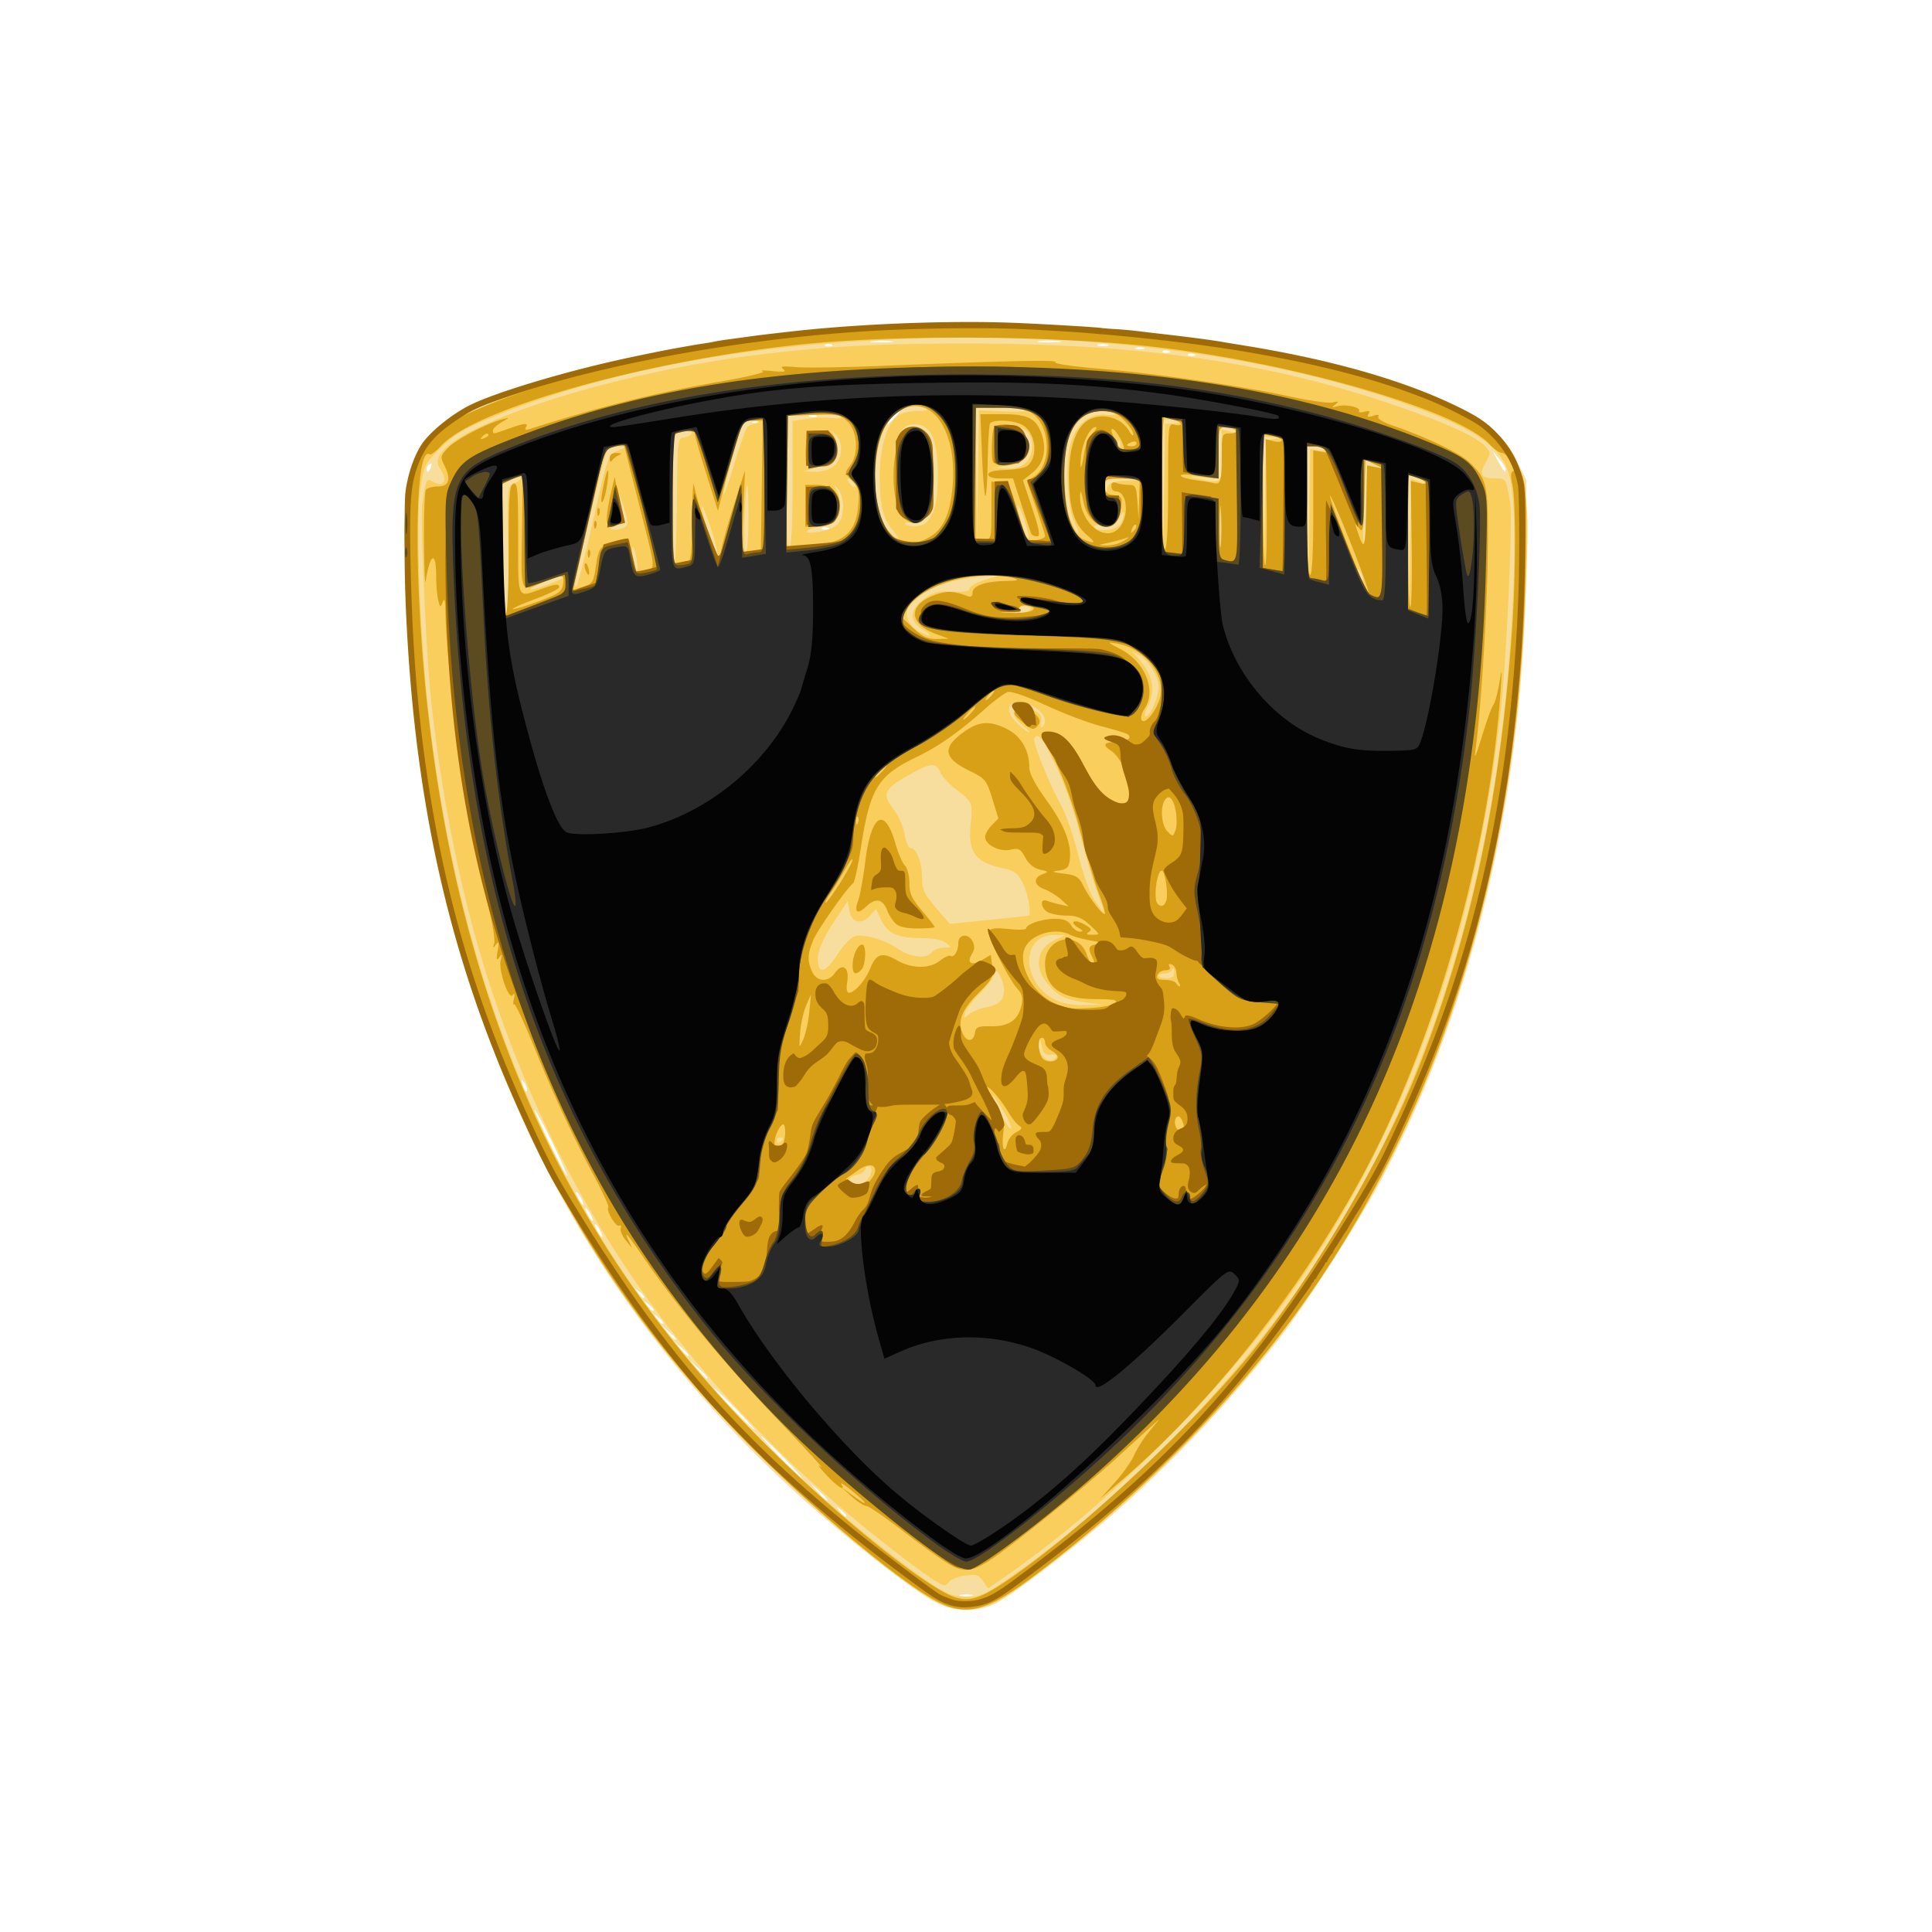 <svg xmlns="http://www.w3.org/2000/svg" height="200" width="200" viewBox="-51 -97.5 442 585"><path d="M159.836 387.139c-5.506-3.093-21.234-15.187-33.725-25.932-20.73-17.834-38.91-37.476-55.174-59.614-35.003-47.642-56.65-103.065-66.114-169.28C.308 100.719-1.444 56.589 1.426 46.74c1.818-6.234 5.952-12.04 11.181-15.697C18.26 27.09 36.31 19.97 52.502 15.308 86.814 5.429 124.71.697 169.68.674c57.33-.028 104.25 7.624 143.834 23.458 14.132 5.653 19.36 9.706 23.441 18.171l2.681 5.562-.063 24.331c-.176 67.617-15.426 133.348-43.24 186.369-7.088 13.514-23.847 39.652-32.138 50.128-15.343 19.384-33.08 37.983-50.68 53.142-11.885 10.237-29.472 23.581-34.347 26.062-5.992 3.048-13.047 2.772-19.332-.758zm11.894-1.738c-.92-.245-2.424-.245-3.343 0-.92.244-.168.445 1.671.445 1.84 0 2.592-.2 1.672-.445zm-37.976-24.028c0-.203-.752-.969-1.671-1.704-1.516-1.21-1.55-1.176-.361.368 1.248 1.621 2.032 2.137 2.032 1.336zm-5.732-4.816c0-.175-1.182-1.379-2.627-2.677l-2.627-2.36 2.316 2.677c2.165 2.502 2.938 3.123 2.938 2.36zm-13.375-12.822c-3.385-3.48-6.37-6.326-6.632-6.326-.263 0 2.292 2.846 5.677 6.326 3.385 3.48 6.37 6.326 6.632 6.326.263 0-2.292-2.847-5.677-6.326zm-14.33-14.6c-3.386-3.478-6.37-6.325-6.633-6.325-.263 0 2.292 2.847 5.677 6.326 3.385 3.48 6.37 6.326 6.633 6.326.262 0-2.292-2.847-5.678-6.326zm-8.599-9.562c0-.174-1.182-1.379-2.627-2.676l-2.627-2.36 2.316 2.677c2.165 2.501 2.938 3.122 2.938 2.359zm-5.732-6.832c0-.184-.967-1.17-2.15-2.19l-2.15-1.853 1.82 2.19c1.711 2.057 2.48 2.632 2.48 1.853zm-3.822-4.866c0-.185-.967-1.17-2.15-2.19l-2.149-1.854 1.82 2.19c1.71 2.058 2.48 2.633 2.48 1.854zm-3.821-4.898c0-.202-.752-.968-1.672-1.703-1.515-1.21-1.549-1.176-.36.367 1.247 1.622 2.032 2.137 2.032 1.336zm-2.866-3.893c0-.202-.752-.968-1.672-1.703-1.515-1.21-1.55-1.176-.36.367 1.247 1.622 2.032 2.137 2.032 1.336zm-2.866-3.893c0-.202-.753-.968-1.672-1.703-1.515-1.21-1.55-1.176-.36.367 1.247 1.622 2.032 2.137 2.032 1.336zm-13.375-20.07c-.563-1.071-1.238-1.947-1.5-1.947-.263 0-.018.876.544 1.946.563 1.07 1.238 1.947 1.5 1.947.263 0 .018-.876-.544-1.947zm-2.866-4.867c-.563-1.07-1.238-1.947-1.5-1.947-.263 0-.018.876.544 1.947.563 1.07 1.238 1.946 1.5 1.946.263 0 .018-.875-.544-1.946zm-2.867-4.866c-.562-1.07-1.237-1.947-1.5-1.947-.263 0-.017.876.545 1.947.562 1.07 1.238 1.946 1.5 1.946.263 0 .018-.876-.545-1.946zm-8.802-16.992c-2.733-5.6-5.122-10.025-5.308-9.835-.423.43 9.18 20.014 9.814 20.014.255 0-1.773-4.58-4.506-10.18zm-8.278-17.73c-1.126-1.972-1.398-1.34-.476 1.107.328.87.797 1.376 1.043 1.126.246-.251-.009-1.255-.567-2.232zm91.778-168.38c-.69-.282-1.513-.247-1.83.076-.318.324.246.554 1.253.512 1.113-.047 1.34-.278.577-.588zM8.011 43.92c.326-.866.165-1.256-.376-.915-.52.327-.945 1.006-.945 1.51 0 1.4.685 1.092 1.32-.595zm325.415.645c0-.476-.89-1.899-1.98-3.163l-1.98-2.297 1.708 3.163c1.772 3.28 2.252 3.77 2.252 2.297zM107.183 30.168c-.69-.281-1.513-.246-1.83.077-.318.323.246.553 1.253.511 1.113-.047 1.34-.277.577-.588zm41.38-1.281c.95-1.071 1.514-1.947 1.251-1.947-.263 0-1.256.876-2.207 1.947-.95 1.07-1.514 1.946-1.251 1.946.262 0 1.256-.876 2.207-1.946zm-24.183-.665c-.69-.281-1.514-.247-1.831.076-.318.324.247.554 1.254.512 1.113-.047 1.339-.278.577-.588zM239.024 9.73c-.69-.281-1.514-.247-1.831.077-.317.323.247.553 1.254.51 1.113-.046 1.34-.277.577-.587zm-7.643-.973c-.69-.282-1.514-.247-1.831.076-.317.324.247.554 1.254.512 1.113-.047 1.34-.278.577-.588zm-7.583-.953c-.657-.27-1.732-.27-2.389 0-.656.27-.119.49 1.195.49 1.313 0 1.85-.22 1.194-.49zm-94.641-.994c-.69-.281-1.514-.247-1.831.077-.318.323.246.553 1.253.511 1.113-.047 1.34-.277.578-.588zm83.636-.01c-.93-.246-2.22-.23-2.866.037-.647.266.114.468 1.69.448 1.576-.02 2.106-.238 1.176-.485zm-65.442-1.004c-1.717-.216-4.296-.212-5.732.01-1.435.222-.03.4 3.122.394 3.153-.005 4.327-.187 2.61-.404zm50.635 0c-1.717-.216-4.297-.212-5.732.01-1.436.222-.031.4 3.122.394 3.152-.005 4.327-.187 2.61-.404z" fill="#f7de9f"/><path d="M161.08 387.522c-17.106-9.15-57.067-45.364-77.851-70.552C30.334 252.87 3.943 175.42.36 73.771c-.888-25.186.755-31.714 10.144-40.313C22.5 22.47 69.738 8.808 111.78 4.164c78.078-8.624 153.033-.528 206.569 22.312 14.963 6.383 20.77 14.882 21.556 31.552.517 10.935-1.18 43.628-3.174 61.194-12.286 108.201-56.724 190.103-137.949 254.247-17.024 13.445-21.077 15.828-27.595 16.225-4.39.267-6.324-.148-10.108-2.172zm22.057-7.268c30.898-21.356 62.737-52.967 85.781-85.167 30.495-42.61 50.601-93.122 60.637-152.33 5.885-34.72 8.38-84.773 4.827-96.839-2.092-7.105-8.535-12.194-22.553-17.813-40.84-16.37-96.723-24.808-153.713-23.208-51.83 1.455-93.687 8.934-129.59 23.155-10.264 4.065-12.87 5.549-17.334 9.866-5.144 4.975-5.278 5.243-6.45 12.91-1.384 9.043-.1 43.934 2.452 66.625 12.39 110.192 57.67 192.367 141.435 256.68 13.134 10.083 16.483 11.938 21.56 11.938 3.961 0 5.59-.732 12.948-5.817zm-22.65.797c-4.451-2.757-17.004-12.451-26.733-20.645C81.756 316.613 45.92 263.31 25.333 199.142c-7.919-24.683-13.879-53.702-17.189-83.694-1.602-14.517-3.49-56.142-2.756-60.77 1.165-7.348 1.204-7.422 3.34-6.258 3.033 1.655 4.388-.305 2.375-3.435-1.24-1.927-1.369-2.94-.57-4.46 5.23-9.956 53.097-25.185 95.993-30.54 20.726-2.588 37-3.479 63.633-3.481 51.448-.005 90.257 5.465 127.441 17.961 16.806 5.648 26.938 10.165 29.65 13.219 1.69 1.902 1.694 2.11.095 4.87-2.092 3.607-1.391 4.824 2.776 4.824 3.464 0 3.397-.109 4.671 7.642.785 4.778-1.145 47.17-2.842 62.433-7.825 70.343-29.764 130.273-65.802 179.747-21.232 29.148-53.85 61.329-82.612 81.506l-6.844 4.8-1.536-2.234c-1.305-1.898-2.123-2.154-5.433-1.702-2.143.293-4.373 1.196-4.954 2.006-.93 1.296-1.445 1.233-4.283-.525zm-20.59-121.086c1.68-1.712 2.01-4.31.545-4.31a.958.958 0 00-.955.955c0 .525-1.075 1.23-2.389 1.565-2.391.612-2.945 1.455-1.751 2.67 1.073 1.094 2.972.727 4.55-.88zm-25.25-12.64c0-.236-.43-.43-.955-.43-.526 0-.956.465-.956 1.032 0 .566.43.76.956.429.525-.331.955-.795.955-1.031zm66.762-8.253c-1.604-2.656-3.069-4.829-3.255-4.829-.186 0 .818 2.342 2.232 5.204 1.413 2.862 2.878 5.035 3.255 4.829.377-.207-.628-2.548-2.232-5.204zm15.877-16.506c.339-.56-.332-.87-1.58-.73-1.714.19-2.305-.372-2.81-2.678-.595-2.724-.646-2.754-.751-.438-.171 3.755 3.52 6.517 5.14 3.846zm-21.586-14.96c4.3-.827 5.823-2.243 5.823-5.413 0-2.847-2.78-7.643-2.836-4.893-.017.826-1.929 3.4-4.25 5.72-2.32 2.32-4.44 5.079-4.71 6.131-.44 1.714-.324 1.766 1.114.498.883-.78 3.07-1.698 4.859-2.042zm30.639-1.563c-6.329-.832-8.524-1.932-11.816-5.916-4.097-4.96-2.968-10.66 2.6-13.128l3.03-1.342-3.403-.038c-10.018-.112-10.18 13.985-.22 19.34 2.538 1.365 5.338 1.922 9.355 1.863l5.732-.085-5.278-.694zm26.698-9.27c-.041-1.07-.292-1.399-.557-.73-.265.67-1.306 1.217-2.313 1.217-1.007 0-1.831.328-1.831.73 0 .401 1.075.73 2.388.73 1.777 0 2.37-.499 2.313-1.947zm-101.71-5.64c1.598-2.492 3.91-4.818 5.14-5.17 2.613-.745 9.063 1.145 12.803 3.752 3.757 2.618 8.628 3.246 10.202 1.314.697-.856 2.396-1.57 3.777-1.586 2.413-.03 2.439-.086.656-1.46-1.15-.887-4.052-1.435-7.643-1.443-7.027-.018-10.094-1.459-12.045-5.659l-1.48-3.185-1.812 2.039c-2.567 2.89-5.603 2.181-6.226-1.454l-.502-2.92-2.953 4.38c-4.184 6.205-6.088 10.248-6.088 12.929 0 5.143 2.246 4.584 6.17-1.537zm57.6-11.335c.978-.233-.114-6.678-1.65-9.746-1.44-2.875-2.633-3.922-5.016-4.402-9.397-1.892-11.72-4.785-10.854-13.523.66-6.653.594-6.808-4.519-10.692-2.006-1.524-4.117-3.821-4.691-5.104-1.366-3.055-2.743-2.946-9.313.733-7.705 4.316-8.416 5.811-4.912 10.343 1.556 2.012 3.09 5.463 3.452 7.76.363 2.31 1.178 4.136 1.846 4.136 1.764 0 3.413 4.38 3.413 9.065 0 3.463.66 4.874 4.198 8.996l4.198 4.889 11.805-1.199c6.492-.66 11.912-1.224 12.043-1.256zm20.728-7.402c-1.295-3.505-3.657-11.498-5.249-17.762-1.682-6.62-4.717-15.16-7.247-20.393-4.13-8.541-5.328-10.06-6.463-8.189-.63 1.039 4.38 13.62 7.984 20.052 1.518 2.71 3.895 9.525 5.281 15.145 1.452 5.884 3.564 11.768 4.98 13.87 1.352 2.007 2.595 3.649 2.763 3.649.168 0-.754-2.868-2.05-6.372zm-22.639-50.392c-4.952-4.13-2.436-7.168 3.613-4.36 1.93.896 2.409 1.699 2.075 3.48-.28 1.496-.107 1.982.492 1.372 1.714-1.746.294-4.544-3.188-6.279-6.26-3.118-9.472.553-4.567 5.22 1.634 1.556 3.248 2.813 3.587 2.794.339-.02-.567-1.022-2.012-2.227zm39.936-5.98c.761-1.856 1.382-4.374 1.38-5.596-.005-2.976-3.194-8.147-5.916-9.59l-2.2-1.168 2.03 2.322c4.448 5.087 5.275 9.506 2.722 14.536-.904 1.78-1.067 2.871-.43 2.871.566 0 1.652-1.519 2.414-3.375zm-70.091-22.93c-4.233-2.629-3.935-6.27.778-9.503 2.679-1.837 4.34-2.23 8.36-1.978 3.42.215 5.017-.053 5.016-.844 0-.638 2.04-1.82 4.537-2.626l4.538-1.466-5.732.51c-8.778.782-15.007 2.896-19.065 6.47-3.113 2.74-3.587 3.65-3.047 5.844.352 1.429 1.817 3.248 3.255 4.043 3.92 2.167 4.998 1.81 1.36-.45zM31.394 69.034c-.317-19.115-.307-19.228 1.82-20.183 3.178-1.429 2.588-2.505-.729-1.327l-2.866 1.018v19.857c0 13.749.322 19.856 1.047 19.856.735 0 .952-5.735.728-19.222zm157.614 18.368c.989-.639.875-.93-.506-1.298-.98-.26-2.323.116-2.985.838-.98 1.07-.886 1.31.506 1.298.94-.008 2.283-.385 2.985-.838zm118.404-38.957c1.466.563 2.19.597 1.653.077-.526-.509-1.923-1.223-3.105-1.586l-2.15-.662.218 20.26.218 20.261.28-19.676.279-19.677 2.607 1.003zM48.25 77.31c.625-.625.13-.708-1.433-.241-3.735 1.114-8.598 3.25-8.598 3.777 0 .713 8.926-2.434 10.03-3.536zm9.165-18.638c4.066-17.927 4.244-18.421 7.057-19.67l2.885-1.281-2.51-.038c-1.38-.021-2.94.51-3.467 1.178-.95 1.21-9.842 38.59-9.726 40.89.128 2.546 1.742-3.357 5.761-21.079zM289.596 75.92c-1.126-1.973-1.398-1.341-.476 1.106.327.87.797 1.376 1.043 1.126.246-.25-.01-1.255-.567-2.232zm-13.022-37.063c1.286.25 2.111.08 1.833-.378-.277-.457-1.554-.832-2.837-.832h-2.332l.218 19.708.217 19.709.28-19.332.282-19.33zM70.169 71.277c-.36-1.953-.869-3.332-1.131-3.064-.263.267-.184 2.084.176 4.037.36 1.954.869 3.333 1.132 3.065.262-.268.183-2.085-.177-4.038zM82.463 54.05c.178-18.731.191-18.84 2.329-19.148 1.182-.171 2.15-.77 2.15-1.33 0-.582-.923-.768-2.15-.433-1.183.323-2.472.593-2.866.6-.394.008-.717 9.065-.717 20.128 0 11.062.242 19.868.537 19.567.295-.301.618-9.024.717-19.384zm181.003-18.63c2.402-.372 2.363-.415-.498-.55l-3.105-.145.218 19.708.217 19.709.28-19.16.28-19.158zM92.766 62.5c-1.344-3.966-2.594-7.057-2.777-6.87-.184.186.656 3.858 1.867 8.159 1.21 4.3 2.46 7.392 2.776 6.87.317-.522-.523-4.194-1.867-8.16zm154.424-4.172c-.197-2.542-.358-.462-.358 4.623 0 5.086.161 7.166.358 4.623.197-2.542.197-6.703 0-9.246zm-143.052 1.055c0-5.71-.157-10.2-.35-9.976-.82.95-1.31 20.357-.515 20.357.476 0 .865-4.671.865-10.381zm13.375-10.542V29.98l4.284-.654c2.357-.36 5.796-.475 7.643-.256 1.846.22 2.994.03 2.551-.422-.443-.451-4.205-.692-8.359-.534l-7.552.287-.258 20.265c-.174 13.597.062 20.063.716 19.65.609-.383.975-7.697.975-19.475zm115.381-18.104l2.607-.097-2.388-.723c-1.314-.398-2.711-.547-3.105-.332-.394.215-.619 9.234-.5 20.042l.218 19.65.28-19.221.281-19.222 2.607-.097zm61.153 13.098c2.538.532 2.532.514-.268-.783l-2.866-1.327-.478 11.83c-.263 6.506-.263 12.487 0 13.29.263.802.598-4.169.746-11.048l.268-12.507zM147.73 62.922c-2.951-3.573-3.92-7.938-3.823-17.216.083-7.958 2.32-15.092 5.426-17.308 1.124-.802 3.775-1.471 5.89-1.488 3.176-.024 3.544-.21 2.108-1.06-2.394-1.418-6.34-.246-9.507 2.823-6.734 6.525-7.414 27.811-1.11 34.74 3.147 3.46 3.957 3.069 1.016-.491zm33.727-35.838c4.145.192 7.038.026 6.428-.37-.609-.394-4.225-.724-8.034-.732l-6.926-.015.217 20.195.218 20.195.28-19.81.28-19.811 7.537.348zm6.276 32.947c-.896-2.746-1.843-4.774-2.106-4.506-.262.268.255 2.733 1.15 5.479.896 2.746 1.843 4.773 2.106 4.506.263-.268-.255-2.733-1.15-5.48zm-56.77 1.391c2.261-2.085 2.456-8.017.35-10.695-1.435-1.825-1.451-1.816-.477.237 2.502 5.277.097 11-4.634 11.028-1.363.008-3.124.481-3.912 1.05-1.07.775-.388.915 2.701.555 2.274-.265 4.961-1.244 5.971-2.175zm71.912-.661c-2.146-4.176-2.883-17.804-1.279-23.641 1.64-5.966 5.783-9.498 10.591-9.03 1.963.19 3.364.01 3.115-.402-.25-.411-2.181-.748-4.293-.748-4.72 0-8.734 3.639-10.283 9.323-1.724 6.324-1.282 18.775.834 23.524 1.014 2.275 2.09 4.137 2.392 4.137.302 0-.183-1.424-1.077-3.163zM66.71 62.104c1.04-.67 1-1.663-.22-5.58l-1.484-4.766.54 4.437c.483 3.963.302 4.555-1.69 5.53-2.026.993-2.056 1.098-.32 1.145 1.05.028 2.48-.317 3.174-.766zm150.129-1.036c.544-1.035.983-2.459.975-3.163-.008-.704-.568-.186-1.245 1.152-.994 1.966-1.905 2.413-4.738 2.325-1.928-.06-3.277.269-2.997.73 1.024 1.688 6.977.912 8.005-1.044zm-57.051-2.984c1.197-2.44 1.67-5.75 1.67-11.679 0-10.401-1.855-14.938-6.288-15.378-1.752-.175-3.427.295-4.13 1.159-1.037 1.271-.809 1.308 1.836.293 2.724-1.046 3.193-.94 4.795 1.072 3.462 4.353 3.742 20.032.449 25.152-1.25 1.944-2.21 2.406-4.336 2.088-1.502-.224-2.498-.025-2.214.444.284.469 1.874.718 3.532.554 2.354-.233 3.381-1.045 4.686-3.705zM103.81 31.798c.444-.427 1.666-.987 2.717-1.244 1.286-.315.935-.505-1.07-.581l-2.981-.113-2.996 10.462c-1.647 5.755-2.968 11.12-2.936 11.923.033.803 1.5-3.295 3.26-9.106 1.76-5.811 3.563-10.915 4.006-11.341zm114.317 16.296l4.955-.356-5.493-.18c-5.427-.177-5.492-.147-5.363 2.497.108 2.22.2 2.312.538.535.346-1.817 1.156-2.195 5.363-2.496zm-81.944.322c-.346-.57-1.087-1.038-1.646-1.038-.633 0-.56.559.193 1.484 1.31 1.608 2.481 1.25 1.453-.446zm111.261-7.956v-7.89l2.628.621c1.949.461 2.257.367 1.194-.366-.788-.543-2.186-.995-3.105-1.003-1.455-.013-1.672 1-1.672 7.78v7.794l-5.016-.382c-3.904-.298-4.274-.223-1.672.34 7.87 1.7 7.643 1.904 7.643-6.893zm-117.457 3.177c2.72-2.244 2.929-7.33.397-9.687-1.63-1.519-1.678-1.52-.571-.017 1.557 2.115 1.02 7.677-.834 8.643-.789.41-2.938 1.176-4.777 1.702l-3.344.955 3.477.1c2.079.059 4.351-.623 5.652-1.696zm58.224-1.125c2.286-2.328 2.496-7.05.41-9.176-2.171-2.212-2.668-1.878-.941.633 3.322 4.832 1.232 8.459-5.522 9.584l-3.978.662 4.06.122c2.9.087 4.607-.434 5.971-1.825zm28.283-6.55c-.317-.323-.543.252-.501 1.278.045 1.134.272 1.365.577.588.276-.702.242-1.542-.076-1.865z" fill="#f9ce5c"/><path d="M161.93 387.73c-11.49-5.582-41.566-30.913-61.624-51.9-54.729-57.267-85.267-125.005-96.474-213.998C2.342 110.006.02 74.424.01 63.296c-.014-18.039 5.63-29.043 17.95-34.999 13.196-6.378 39.664-14.68 59.904-18.789 35.36-7.178 84.857-10.36 122.288-7.858 41.937 2.801 73.503 8.696 103.914 19.404 21.728 7.651 28.24 12.068 33.073 22.431 2.477 5.312 2.495 5.518 2.319 26.765-.726 87.299-23.39 164.305-66.39 225.56-20.207 28.786-48.848 58.176-79.7 81.784-16.487 12.615-22.408 14.524-31.439 10.137zm20.782-6.836c22.519-15.314 57.967-48.694 75.637-71.223 18.951-24.163 39.106-59.037 49.216-85.16 15.545-40.161 24.261-81.266 27.76-130.903 1.168-16.577 1.22-39.572.1-44.483-.563-2.466-.486-3.72.241-3.967 1.4-.476-1.826-5.566-3.528-5.566-.685 0-2.287-1.138-3.56-2.53-8.989-9.815-55.23-23.6-97.376-29.03-30.626-3.944-82.148-4.437-112.733-1.078-47.033 5.165-97.195 19.422-107.387 30.522-1.525 1.661-3.089 2.822-3.474 2.58-4.94-3.11-4.88 43.157.107 83.236 10.95 88.019 42.352 156.13 98.295 213.205 19.727 20.126 43.717 40.352 56.618 47.734 6.927 3.964 10.132 3.431 20.084-3.337zM164.673 376c-2.173-1.289-8.374-5.754-13.778-9.924-5.404-4.169-10.392-7.58-11.083-7.58-.691 0-2.66-1.273-4.374-2.828l-3.117-2.828 3.583 2.62c4.818 3.52 4.555 2.536-.406-1.526-2.194-1.796-3.673-2.745-3.288-2.11 1.592 2.623-1.19.879-4.71-2.955-2.078-2.261-2.702-3.25-1.389-2.198 1.314 1.053-4.718-5.527-13.404-14.623-15.312-16.035-29.954-33.678-39.57-47.682-5.48-7.98-6.926-9.688-5.356-6.326l1.137 2.433-1.958-2.433c-1.077-1.338-1.756-3.003-1.508-3.7.247-.697.043-1.011-.454-.698-.956.601-4.116-4.741-3.297-5.575.263-.268-1.639-4.455-4.225-9.305-6.859-12.858-12.144-24.235-18.285-39.36-2.988-7.36-5.69-13.12-6.005-12.8-.314.32-.348-.446-.075-1.703.324-1.494.2-1.867-.356-1.076-1.209 1.716-4.434-7.749-3.63-10.652.5-1.805.411-1.955-.457-.778-.837 1.137-.944.706-.482-1.946.47-2.692.362-3.1-.51-1.947-.935 1.238-1.017 1.19-.537-.317.311-.978-.483-6.015-1.765-11.193-6.215-25.1-12.695-69.766-13.015-89.708-.05-3.069-.289-3.813-.798-2.485-.674 1.754-.774 1.718-1.353-.487-.344-1.31-.631-4.68-.638-7.49-.02-7.746-1.892-6.749-3.199 1.703-.207 1.338-.428-4.137-.491-12.166-.064-8.03.2-15.037.586-15.572.386-.536 1.986-.973 3.555-.973 3.438 0 4.135-2.103 2.086-6.288-1.338-2.733-1.28-3.016 1.124-5.501 2.443-2.525 11.444-7.228 16.388-8.563 2.308-.623 2.3-.593-.239.882-1.445.84-2.627 1.95-2.627 2.469 0 1.205-.026 1.208 4.777-.518 4.84-1.74 6.07-1.83 5.191-.382-.426.703-.03.877 1.138.503 20.562-6.592 38.168-10.993 56.725-14.182 8.789-1.51 14.918-2.964 13.853-3.286-1.05-.318.239-.359 2.866-.091 3.65.371 4.439.23 3.344-.597-1.09-.825-.178-.97 3.822-.606 2.89.263 14.497.101 25.794-.36 38.09-1.552 53.985-1.891 52.796-1.125-.651.419 5.196 1.296 12.993 1.95 17.322 1.452 43.716 5.292 58 8.438 5.837 1.286 11.65 2.103 12.915 1.817 1.883-.426 2.041-.316.87.6-1.181.925-1.07 1.019.635.533 2.47-.705 7.192.344 6.522 1.448-.26.428.455.532 1.589.23 1.501-.4 1.858-.215 1.315.681-.557.917-.199 1.054 1.403.536 1.376-.445 1.932-.336 1.545.302-.347.572 1.536 1.717 4.419 2.687 9.538 3.211 20.318 8.334 23.021 10.94 5.674 5.471 5.904 6.611 5.692 28.178-.165 16.728-2.016 46.462-3.65 58.625-.514 3.825-.225 3.17 2.582-5.84 1.084-3.48 2.342-6.8 2.796-7.38.453-.58 1.238-3.427 1.743-6.327.872-5 .893-4.896.417 2.028-3.342 48.583-19.848 106.425-42.025 147.27-18.87 34.758-46.141 69.167-72.983 92.09l-6.196 5.292 4.346-4.805c2.39-2.643 5.047-6.397 5.903-8.342.855-1.945 2.962-5.23 4.681-7.3l3.125-3.762-3.295 2.972c-1.813 1.635-6.09 5.55-9.506 8.698-7.467 6.885-26.815 22.692-35.518 29.019-7.925 5.76-10.573 6.31-15.725 3.255zm-24.231-115.479c4.053-4.128 1.614-7.051-3.084-3.697-1.72 1.227-3.295 2.331-3.5 2.454-.776.461 2.096 3.19 3.357 3.19.724 0 2.176-.876 3.227-1.947zm-25.206-14.631c.079-1.588-.164-2.887-.54-2.887-1.296 0-3.167 4.74-2.533 6.423.916 2.433 2.89.16 3.073-3.536zm70.008-.586c1.752-.89 1.93-1.292.862-1.954-.74-.459-2.26-2.367-3.378-4.24-2.523-4.226-6.006-8.086-6.679-7.401-.277.283.895 2.736 2.606 5.452 2.566 4.074 3.023 5.601 2.61 8.735-.552 4.194.421 6.365 1.25 2.787.288-1.242 1.516-2.762 2.73-3.379zm50.72-1.571c-.008-.67-.384-1.811-.836-2.537-1.05-1.688-2.432.27-1.652 2.34.651 1.73 2.508 1.877 2.488.197zm-38.2-21.238c0-.46-.86-1.304-1.91-1.877-1.052-.573-1.911-1.683-1.911-2.467 0-.785-.43-1.426-.956-1.426-1.637 0-1.076 5.674.66 6.663 1.734.989 4.117.472 4.117-.893zm-75.214-13.556l.52-5.353-1.48 3.406c-.813 1.874-1.633 5.597-1.822 8.273-.337 4.79-.322 4.82.96 1.947.715-1.606 1.536-5.33 1.822-8.273zm50.18 6.18c.24-1.644.991-1.93 4.914-1.87 5.358.08 8.197-1.911 9.172-6.437.474-2.198.14-3.425-1.385-5.079-1.106-1.198-3.676-5.576-5.71-9.728-4.191-8.546-4.025-8.908 3.753-8.147 2.605.255 4.736.16 4.736-.21 0-1.278 4.875-2.934 8.636-2.934 2.733 0 4.096.535 4.961 1.947.657 1.07 1.843 1.933 2.636 1.917 1.143-.024 1.096-.235-.23-1.022-2.973-1.764-1.77-2.944 1.333-1.308 2.317 1.22 2.7 1.78 1.672 2.443-.976.63-.694.856 1.055.846 2.386-.013 2.385-.017-.731-2.905-2.382-2.207-4.036-2.89-6.99-2.89-2.128 0-4.7-.454-5.717-1.008-2.266-1.236-2.558-4.345-.326-3.472.837.327 2.664.842 4.06 1.145l2.539.55-2.389-2.14c-1.313-1.176-3.57-2.563-5.015-3.082-3.151-1.132-3.428-3.434-.544-4.52 1.963-.74 1.921-.82-.717-1.378-1.797-.38-3.398-1.684-4.47-3.64-1.473-2.687-2.017-2.972-4.577-2.4-3.264.731-7.605-1.509-7.605-3.923 0-.79.905-2.36 2.011-3.487l2.012-2.049-1.845-5.98c-1.766-5.725-2.07-6.09-7.133-8.575-7.844-3.849-8.115-7.067-1.01-11.985 4.3-2.976 7.67-3.095 12.763-.448 4.132 2.148 6.577 6.405 6.577 11.456 0 1.882 1.723 5.197 5.192 9.988 5.383 7.435 7.614 13.114 7.068 17.994-.26 2.314-.85 2.921-3.184 3.275-2.52.382-2.347.5 1.433.973 3.595.451 4.539 1.028 5.763 3.522 1.965 4.004 6.633 9.966 6.646 8.49.006-.65-.886-3.497-1.981-6.327-1.096-2.83-3.475-10.84-5.287-17.798-1.904-7.312-4.995-16.12-7.323-20.87-2.215-4.52-4.171-8.571-4.346-9.003-.176-.431.562-.784 1.638-.784 3.166 0 8.546 5.625 12.63 13.206 4.018 7.457 7.254 10.47 10.707 9.969 1.804-.262 2.07-.863 1.922-4.345-.199-4.673-3.32-11.487-6.061-13.231-2.783-1.77-2.309-2.68 1.4-2.68 3.298 0 5.189-1.306 3.463-2.393-.508-.32-4.12-1.414-8.027-2.432-3.907-1.018-11.452-3.882-16.768-6.364-5.867-2.74-10.369-4.285-11.456-3.934-.986.319-4.112 2.647-6.948 5.175-7.834 6.982-14.027 11.318-20.874 14.617-11.491 5.536-13.854 9.432-16.618 27.4-.86 5.595-1.91 10.412-2.331 10.706-1.794 1.251-10.834 14.14-12.125 17.29-1.699 4.141-1.764 6.204-.3 9.477 1.382 3.09 4.908 3.297 6.897.405 2.21-3.215 4.435-1.73 3.76 2.51-.36 2.253-.175 3.457.529 3.457 1.692 0 4.934-3.733 6.449-7.427 1.813-4.42 3.574-4.96 7.975-2.44 4.59 2.627 9.96 2.688 13.13.148 1.326-1.063 2.761-1.713 3.189-1.444 1.04.655 2.342-1.514 2.342-3.904 0-2.626 2.97-3.034 4.257-.586.77 1.467.734 2.484-.139 3.908-1.69 2.756-.15 3.702 3.016 1.85l2.711-1.584.405 3.534c.364 3.171-.064 4-4.161 8.065-5.045 5.006-6.413 8.507-4.763 12.194 1.238 2.77 3.31 2.606 3.734-.294zm-37.065-20.356c0-2.892 1.56-6.263 2.9-6.263 1.323 0 1.14 6.202-.225 7.592-1.792 1.825-2.675 1.387-2.675-1.33zm12.886-12.74c-.87-.886-1.969-2.649-2.442-3.918-1.258-3.37-3.495-3.819-6.19-1.24-2.822 2.7-3.916 1.965-2.554-1.716.551-1.489 1.516-6.828 2.144-11.865 1.794-14.381 5.867-16.752 9.13-5.314.82 2.873 2.106 5.85 2.857 6.616.751.765 1.366 3.147 1.366 5.294 0 3.155.732 4.765 3.821 8.401 2.102 2.474 3.822 4.69 3.822 4.926 0 .235-2.334.427-5.187.427-3.552 0-5.684-.507-6.767-1.61zm38.226-61.146c-2.301-1.931-2.6-2.584-1.52-3.311 2.646-1.78 8.524 2.119 6.655 4.414-1.438 1.765-1.814 1.685-5.135-1.103zm28.344 85.368c.933-.95-.261-1.2-5.749-1.2-10.448 0-15.43-3.477-15.43-10.77 0-8.026 10.036-10.241 12.59-2.78.535 1.565 1.376 2.845 1.868 2.845.525 0 .486-.78-.093-1.883-1.616-3.075-1.161-3.95 2.116-4.07 2.322-.085 1.824-.331-1.977-.975-2.795-.474-5.883-1.299-6.863-1.833-3.9-2.126-10.427-.713-13.103 2.837-3.355 4.45.555 13.654 7.373 17.36 3.64 1.979 5.356 2.286 11.195 2.003 3.793-.184 7.426-.874 8.073-1.534zm19.345-6.198c-.37-.608-.717-1.995-.773-3.082-.057-1.088-.7-2.18-1.43-2.427-.805-.274-1.065-.018-.66.649.409.674-.055 1.1-1.198 1.1-1.025 0-2.112.656-2.415 1.46-.41 1.09.152 1.46 2.23 1.46 1.53 0 3.046.437 3.37.973.325.535.806.973 1.069.973.262 0 .175-.498-.193-1.106zm-3.845-24.763c.714-1.896-.349-9.168-1.34-9.168-1.52 0-2.61 8.684-1.264 10.057 1.046 1.065 1.99.743 2.604-.889zm-98.756-5.426c2.09-3.295 3.795-6.47 3.789-7.056-.007-.587-1.074.826-2.371 3.139-1.298 2.312-3.257 5.487-4.353 7.056-1.096 1.568-1.74 2.851-1.43 2.851.31 0 2.274-2.696 4.365-5.99zm101.69-21.473c-.677-4.083-2.13-5.605-3.4-3.562-1.41 2.267-.954 7.573.808 9.406 1.605 1.67 1.703 1.66 2.437-.217.42-1.076.49-3.608.155-5.627zm-96.357 1.449c-.318-.324-.544.251-.502 1.277.046 1.134.272 1.365.577.588.276-.702.242-1.542-.075-1.865zm7.543-13.89c.951-1.07 1.514-1.946 1.252-1.946-.263 0-1.256.876-2.207 1.947-.951 1.07-1.514 1.946-1.252 1.946.263 0 1.256-.876 2.207-1.946zm84.107-22.717c1.263-6.855-4.858-14.326-12.948-15.806-3.31-.606-3.306-.597.964 1.682 7.517 4.013 10.9 12.633 7.117 18.135-.818 1.19-1.18 2.674-.802 3.296 1.018 1.677 4.948-3.389 5.67-7.307zm-57.357 5.199c.952-1.07 1.515-1.946 1.252-1.946-.263 0-1.256.875-2.207 1.946-.951 1.07-1.514 1.947-1.251 1.947.262 0 1.255-.876 2.206-1.947zm6.21-5.353c.655-.803.975-1.46.712-1.46s-1.013.657-1.667 1.46c-.654.803-.974 1.46-.712 1.46.263 0 1.013-.657 1.667-1.46zm-16.719-18.568c-8.25-3.021-8.661-8.656-.854-11.694 3.781-1.47 6.181-1.426 10.32.191 1.008.395 1.521.06 1.521-.993 0-2.099 3.754-3.464 9.855-3.583 3.914-.077 4.452-.261 2.565-.877-9.793-3.195-27.863 1.88-31.98 8.98l-1.752 3.02 3.477 3.246c2.705 2.526 4.274 3.23 7.073 3.178l3.597-.069-3.822-1.4zM31.53 68.837c0-16.261.226-19.392 1.433-19.864 1.24-.485 1.433 1.729 1.433 16.441 0 18.887-.35 18.072 6.688 15.542 4.67-1.68 5.732-1.793 5.732-.617 0 .463-3.245 2.048-7.211 3.522-3.966 1.473-7.043 2.85-6.838 3.06.206.208 3.63-.814 7.61-2.272 6.404-2.346 7.283-2.966 7.63-5.375.43-2.99.036-3-6.801-.148-6.152 2.565-5.968 3.075-5.658-15.69.154-9.368.238-17.033.185-17.032-.053 0-1.45.482-3.105 1.07l-3.009 1.068v20.4c0 13.353.33 20.193.956 19.8.585-.369.955-8.086.955-19.905zm158.433 18.565c.954-.616.722-.97-.921-1.408-1.208-.322-2.43-.2-2.716.272-.287.472-2.022 1.042-3.856 1.268-2.681.33-2.398.437 1.441.55 2.628.078 5.35-.23 6.052-.682zm115.001-20.187l-.278-19.095 2.667.671c3.151.794 1.93-.832-1.393-1.855l-2.15-.662V66.29c0 11.01.322 20.018.717 20.019.394 0 .59-8.592.437-19.095zm-18.462-.258c-3.24-8.118-6.064-14.585-6.275-14.37-.21.214 1.83 6.028 4.537 12.92 2.705 6.89 5.315 13.575 5.8 14.854.484 1.278 1.094 2.107 1.355 1.84.262-.266-2.176-7.126-5.417-15.244zm-228.711 7.9c.905-6.146 1.258-6.786 4.141-7.485a98.968 98.968 0 004.154-1.102c1.274-.385 1.814.591 2.68 4.843l1.086 5.324 2.907-1.033c3.376-1.199 3.604 1.02-2.28-22.249L66.4 37.034l-2.939.776c-2.757.73-3.04 1.244-4.571 8.336-.898 4.157-3.051 13.736-4.785 21.287L50.954 81.16l3.097-.968c2.731-.854 3.173-1.484 3.74-5.337zm-3.003.217c-.31-.826-.352-1.72-.09-1.985.26-.266.703.41.983 1.502.595 2.32-.066 2.677-.893.483zm.702-4.743c-.042-1.026.184-1.6.501-1.277.318.323.352 1.162.076 1.865-.305.776-.532.546-.577-.588zm1.91-8.76c-.041-1.025.185-1.6.502-1.277.318.324.351 1.163.076 1.866-.305.776-.532.545-.578-.588zm3.838-2.27c.05-1.472.612-4.867 1.248-7.543l1.155-4.866 1.195 6.721c.976 5.492.967 6.87-.053 7.528-2.364 1.528-3.638.867-3.545-1.84zm-2.882-1.622c-.042-1.026.184-1.601.501-1.278.318.324.352 1.163.076 1.866-.305.776-.531.545-.577-.588zm1.487-5.921c1.081-6.516 2.31-9.36 1.681-3.893-.308 2.676-.957 5.523-1.443 6.326-.576.951-.66.103-.238-2.433zm2.273-10.462c-.01-1.145.691-1.678 2.135-1.627 1.437.051 1.674.261.717.633-.788.305-1.75 1.037-2.135 1.626-.433.66-.708.418-.717-.632zM275.15 57.733V38.889l2.627.428c2.054.334 2.315.202 1.194-.607-.788-.569-2.4-1.041-3.582-1.05l-2.15-.014V57.11c0 12.328.35 19.465.956 19.465.604 0 .955-6.93.955-18.843zM85.586 72.683c1.095 0 1.38-2.474 1.485-12.896.072-7.092.32-11.8.551-10.462.67 3.878 6.16 21.818 6.943 22.689.391.434.988-.88 1.326-2.92.338-2.04 2.097-8.309 3.91-13.93l3.295-10.219-.561 12.746-.561 12.746 2.956-.442 2.955-.442.276-19.847.276-19.848h-3.012c-2.908.002-3.084.245-5.117 7.058-1.159 3.88-2.85 10.036-3.759 13.677l-1.652 6.622-3.5-11.123c-1.925-6.118-3.5-11.616-3.5-12.218 0-1.218-1.324-1.358-4.538-.481-2.14.584-2.15.67-2.15 20.53 0 17.784.164 19.878 1.511 19.35.831-.324 2.121-.59 2.866-.59zm175.431-18.12l-.278-19.095 2.428.62c1.336.342 2.428.225 2.428-.26 0-.484-1.29-1.074-2.866-1.31l-2.866-.428v19.783c0 10.88.323 19.784.717 19.784.394 0 .59-8.592.437-19.094zm-13.825 2.305c-.193-2.81-.35-.511-.35 5.11 0 5.62.157 7.92.35 5.109.193-2.81.193-7.41 0-10.22zM129.04 66.765c5.209-1.335 7.823-4.798 8.33-11.036.377-4.63.14-5.586-1.897-7.662-2.274-2.316-2.287-2.422-.59-4.558 2.673-3.362 2.339-10.205-.646-13.246-2.213-2.254-2.95-2.408-10.27-2.146l-7.887.283-.258 20.054-.258 20.054 5.035-.435c2.77-.24 6.567-.828 8.44-1.308zm-7.705-11.114v-6.326h3.673c4.407 0 6.836 2.307 6.836 6.495 0 3.836-2.64 6.157-7.002 6.157h-3.507zm.38-12.558c-.275-.732-.366-3.243-.202-5.58.268-3.8.57-4.279 2.88-4.55 4.142-.487 6.495 1.355 6.495 5.085 0 3.74-1.13 4.92-5.53 5.77-2.21.427-3.29.212-3.642-.725zm109.487 6.605c0-18.613.048-19.08 1.91-18.583 1.052.28 1.912.163 1.912-.26 0-.688-3.164-1.92-5.016-1.955-.394-.008-.717 8.965-.717 19.938 0 12.653.35 19.952.956 19.952.604 0 .955-7.013.955-19.092zm62.843-5.732c2.577.5 2.575.492-.266-.868l-2.866-1.373-.27 11.242c-.244 10.115-.412 11.056-1.678 9.396-1.287-1.688-1.323-1.597-.418 1.074 2.097 6.19 2.374 5.447 2.632-7.067l.267-12.908zm-76.218 22.29c1.565-.979 1.73-1.257.478-.808-1.051.377-3.416 1.013-5.255 1.415-3.286.717-3.294.731-.478.807 1.577.043 3.941-.594 5.255-1.415zm-58.459-1.384c3.834-2.381 5.816-6.89 6.55-14.895 1.52-16.585-5.928-28.059-15.28-23.538-4.802 2.321-7.544 8.433-8.09 18.033-.996 17.542 6.596 26.75 16.82 20.4zm-8.348-5.744c-3.93-4.004-3.985-20.643-.081-24.875 2.914-3.16 5.28-3.1 7.394.187 1.324 2.059 1.694 4.67 1.694 11.965 0 7.294-.37 9.907-1.694 11.965-1.99 3.095-4.739 3.38-7.313.758zm42.923 5.729c0-.436-1.237-4.353-2.749-8.705l-2.749-7.912 2.265-1.512c5.13-3.424 4.974-14.566-.263-18.763-2.036-1.63-3.875-1.998-10.008-1.998h-7.514V65.87h2.388c2.37 0 2.388-.065 2.388-8.76v-8.758l2.628.01c2.48.01 2.78.517 5.352 9.063 2.69 8.935 2.761 9.047 5.493 8.638 1.523-.227 2.769-.77 2.769-1.206zm-4.115-.69c-.223-.401-1.574-4.343-3-8.76l-2.596-8.029h-3.743c-2.362 0-3.74-.449-3.735-1.216.005-.807 1.788-1.27 5.293-1.374 2.907-.086 5.87-.651 6.586-1.256 3.54-2.993 2.356-10.567-1.965-12.573-2.836-1.316-8.64-1.453-9.387-.221-.293.483-.616 5.727-.719 11.653-.102 5.926-.425 10.532-.717 10.234-.293-.297-.747-5.98-1.01-12.628l-.477-12.087 6.713.001c7.812.002 10.294 1.322 11.918 6.335 1.494 4.609.424 8.759-2.95 11.45l-2.803 2.233 2.815 8.484c2.146 6.467 2.502 8.484 1.499 8.484-.724 0-1.499-.328-1.722-.73zm-11.736-22.022c-.278-.737-.372-3.474-.209-6.083.285-4.56.414-4.754 3.385-5.046 6.172-.607 10.492 7.588 5.774 10.954-2.64 1.884-8.265 1.994-8.95.175zM206.5 64.378c-3.733-3.199-5.224-7.98-5.303-17-.085-9.741 2.277-16.228 6.575-18.058 4.353-1.852 9.525-.12 11.782 3.946.595 1.071 1.094 1.366 1.11.655.016-.71-1.228-2.571-2.764-4.136-2.142-2.182-3.67-2.845-6.558-2.845-8.277 0-12.067 7.103-11.504 21.563.388 9.963 2.436 15.943 5.958 17.393 3.476 1.432 3.666 1.022.704-1.518zm9.71-1.866c3.343-3.406 2.724-11.24-.889-11.24-.723 0-1.316-.704-1.316-1.565 0-1.026.52-1.36 1.512-.973.83.325 2.528.59 3.771.59 2.045 0 2.294.487 2.611 5.11l.351 5.11.177-6.083.177-6.083h-5.255c-4.93 0-5.254.147-5.254 2.369 0 1.86.563 2.434 2.627 2.676 2.306.27 2.586.665 2.291 3.228-.496 4.307-1.854 6.329-4.235 6.305-3.545-.037-6.37-3.056-7.277-7.778-.572-2.973-.873-3.533-.945-1.753-.32 8.01 7.256 14.567 11.654 10.087zm5.254-1.047c-.294-.3-.829.24-1.187 1.2-.519 1.387-.409 1.499.535.545.652-.66.946-1.446.652-1.745zm25.98-20.47c0-7.12.04-7.242 2.444-7.242 1.387 0 2.19-.421 1.854-.973-.324-.536-1.64-.974-2.922-.974-2.278 0-2.332.18-2.332 7.786 0 5.611-.334 7.77-1.194 7.728-.657-.032-3.237-.4-5.732-.819-2.496-.418-4.538-.419-4.538-.001 0 .417 2.042 1.04 4.538 1.382 2.495.342 4.967.748 5.493.901 1.982.579 2.388-.747 2.388-7.788zm-41.584-1.7c.335-2.037 1.445-4.556 2.466-5.597 1.022-1.04 1.438-1.892.925-1.892-1.688 0-4.009 4.715-4.414 8.966-.458 4.807.129 3.96 1.023-1.477zm11.967-1.117c0-1.312-2.33-5.354-3.306-5.736-.756-.295-.632.655.368 2.835 1.274 2.776 2.938 4.42 2.938 2.901zm3.821-1.475c0-.518-.645-.69-1.433-.382-.788.308-1.433.732-1.433.942 0 .21.645.383 1.433.383s1.433-.424 1.433-.943zM25.345 33.941c-.294-.3-1.065 0-1.713.664-.936.961-.827 1.073.535.545.942-.365 1.472-.91 1.178-1.21z" fill="#d8a016"/><path d="M167.74 389.072c-3.598-.504-6.034-1.691-11.178-5.446-17.628-12.869-32.197-24.8-45.247-37.056-5.006-4.702-16.002-16-19.865-20.413-15.789-18.032-28.888-36.514-44.928-63.387-3.535-5.923-7.848-14.771-13.737-28.185C13.658 191.025 3.67 147.049.722 93.429.15 82.99-.04 74.943.007 63.119c.04-9.777.089-10.951.555-13.532.884-4.883 2.596-9.512 4.67-12.626 2.567-3.853 9.531-9.412 15.108-12.06 7.877-3.741 27.064-9.535 44.352-13.394 4.694-1.048 13.953-2.944 17.095-3.5.92-.163 2.857-.51 4.303-.771 1.447-.261 3.384-.577 4.304-.702.92-.125 2.427-.386 3.347-.58.92-.194 2.642-.479 3.826-.632a767.62 767.62 0 005.499-.743c1.841-.255 3.831-.522 4.423-.593 5.772-.693 7.642-.909 11.477-1.325C138.42.547 164.27-.45 182.923.194c8.19.282 26.767 1.355 28.238 1.63.408.077 2.237.224 4.064.327 1.828.104 4.829.373 6.67.598 1.84.225 4.8.574 6.575.775 8.328.946 15.557 1.887 18.65 2.427 1.117.196 4.076.684 6.574 1.085 26.314 4.226 48.104 10.384 64.316 18.176 7.012 3.37 9.814 5.265 13.222 8.938 3.974 4.284 6.34 8.805 7.583 14.491 1.053 4.817.58 34.834-.85 53.897-1.952 26.017-5.313 47.915-10.87 70.809-6.005 24.738-14.059 47.402-25.769 72.512-3.96 8.491-5.033 10.578-8.318 16.181-1.766 3.011-3.265 5.587-3.33 5.724-.066.136-.443.74-.837 1.342a57.583 57.583 0 00-1.004 1.576c-.158.266-.75 1.25-1.315 2.186-.566.937-1.072 1.813-1.124 1.947a1.054 1.054 0 01-.245.365c-.081.067-.62.888-1.197 1.825-.577.937-1.462 2.323-1.967 3.08-.505.758-.919 1.488-.919 1.622 0 .135-.08.282-.18.327-.244.11-1.493 2.085-1.493 2.361 0 .123-.162.286-.36.363-.196.077-.358.251-.358.388 0 .136-.592 1.117-1.315 2.18-.723 1.062-1.315 2.037-1.315 2.166 0 .13-.161.299-.358.376a.6.6 0 00-.359.512c0 .205-.09.373-.199.373-.109 0-.351.301-.538.67-.186.367-.42.778-.521.912-.805 1.075-1.78 2.451-3.524 4.978-1.708 2.474-3.524 5-5.954 8.283-21.522 29.074-44.03 50.908-79.384 77.008-5.16 3.81-7.578 5.168-10.59 5.947-2.108.545-5.097.772-6.882.521zm6.119-2.207c2.979-.77 5.453-2.137 10.176-5.622 45.159-33.326 70.39-60.427 99.15-106.494 7.73-12.383 11.478-18.94 14.553-25.462 8.37-17.755 14.395-32.539 19.349-47.47 12.037-36.291 18.536-74.664 20.171-119.11.384-10.435.312-30.651-.118-33.16-1.173-6.845-5.3-13.352-11.378-17.938-2.209-1.667-10.045-5.7-15.053-7.747-14.84-6.067-31.81-10.623-54.026-14.503-13.044-2.278-30.08-4.375-46.504-5.725-1.71-.14-3.7-.31-4.423-.376-2.235-.203-12.738-.825-18.769-1.11-11.508-.544-32.375-.262-46.981.634C101.786 5.127 59.85 12.785 31.099 22.67c-7.914 2.721-10.73 3.992-14.816 6.686-6.637 4.377-9.664 7.709-11.847 13.038C1.88 48.632 1.424 53.9 1.809 72.73c.49 23.887 1.89 42.51 4.665 62.048 5.513 38.81 15.173 71.561 31.686 107.43 6.423 13.951 8.27 17.32 18.487 33.701 2.526 4.05 9.398 14.434 12.24 18.496 19.249 27.512 37.883 47.386 65.644 70.013 7.21 5.876 24.358 18.895 27.256 20.693 1.05.651 3.817 1.73 5.117 1.994 1.85.377 4.987.268 6.955-.24zm-6.43-9.819c-1.459-.418-4.782-2.738-11.576-8.081-41.732-32.818-65.298-58.508-88.817-96.827-3.148-5.128-7.348-12.308-10.177-17.398-2.823-5.079-11.818-24.131-16.312-34.552-15.932-36.94-24.686-75.271-27.37-119.84-.943-15.668-1.085-37.13-.274-41.609.89-4.922 2.498-9.226 4.693-12.561 2.393-3.637 6.813-7.25 11.019-9.007 8.638-3.61 28.187-9.244 44.923-12.949 29.112-6.444 56.284-9.775 86.79-10.64 8.393-.238 22.975-.158 25.942.142.526.053 2.57.162 4.543.241 18.88.76 44.222 3.486 62.403 6.714 22.442 3.985 39.53 9.043 54.154 16.03 2.302 1.1 4.989 2.38 5.972 2.844 8.089 3.817 11.786 9.71 13.007 20.726.6 5.422-.834 32.25-2.735 51.14-5.388 53.545-16.21 92.653-36.583 132.215-8.224 15.972-21.372 37.8-31.31 51.986-17.047 24.33-33.557 41.329-66.794 68.776-.672.555-3.482 2.885-6.243 5.18-2.762 2.293-5.745 4.665-6.629 5.27-3.117 2.134-6.154 2.909-8.626 2.2zm-61.972-86.983c2.934-1.357 3.906-3.429 4.3-9.165.263-3.815 1-5.262 2.88-5.662l.949-.201-.12-2.3c-.178-3.435-.144-8.537.063-9.288.1-.363 1.29-2.06 2.646-3.771 3.214-4.056 5.13-6.865 5.67-8.31.24-.642.666-2.745.947-4.675.575-3.942.326-3.377 4.643-10.54 1.282-2.126 3.203-5.671 4.27-7.878 1.162-2.402 2.302-4.406 2.844-4.997a78.092 78.092 0 001.386-1.551c.264-.31.586-.564.714-.564.489 0 1.914 1.531 2.444 2.627.531 1.098.554 1.377.554 6.823 0 5.674 0 5.679.565 6.144.31.256.81.466 1.112.466.542 0 .541-.01-.128-.736-.977-1.064-1.203-2.527-1.028-6.655.138-3.239.106-3.665-.38-5.129-.291-.878-.496-1.952-.455-2.386.071-.748.13-.793 1.15-.867 1.215-.088 1.764-.495 2.414-1.792.457-.911.578-1.649.5-3.042-.038-.666-.218-.872-1.28-1.46-1.634-.904-2.085-1.589-2.38-3.617-.343-2.342-.064-9.586.432-11.247.437-1.462.636-1.487 2.347-.296 1.67 1.163 6.744 3.357 9.25 4 3.07.788 7.244.88 8.572.19 1.15-.598 5.432-3.929 7.226-5.622.82-.774 2.137-1.883 2.926-2.465a50.438 50.438 0 002.374-1.867c.517-.445 1.185-.808 1.486-.808.845 0 3.122.943 3.914 1.622 1.441 1.234.718 2.48-2.782 4.797-2.762 1.828-5.716 5.083-7.079 7.802-.627 1.252-3.532 10.006-3.532 10.645 0 1.027.785 3.16 1.57 4.27 2.878 4.064 4.265 6.344 4.56 7.497.179.695.488 1.662.688 2.149.776 1.888-.154 2.936-3.298 3.715-1.213.3-2.817.62-3.566.71l-1.36.165.384.597c.33.512.415.543.596.214.173-.315.703-.384 2.94-.384 2.2 0 2.973-.098 3.99-.506l1.26-.506.602.761c.671.851 4.545 4.906 4.545 4.758 0-.613-1.85-4.89-3.318-7.67-1.024-1.941-2.347-4.569-2.94-5.84-.605-1.302-1.93-3.472-3.032-4.965-1.076-1.46-2.034-2.938-2.13-3.285-.336-1.226-.158-3.302.426-4.98.923-2.649 1.66-2.471 1.666.402.005 2.086.272 2.717 2.569 6.076 2.636 3.855 2.823 4.193 4.137 7.501 1.114 2.803 2.482 5.379 4.101 7.722.799 1.156 2.347 5.356 2.347 6.367 0 .406-.293.928-.806 1.434l-.806.795-.513-.663c-.281-.364-.586-.587-.677-.494-.091.093-.21.874-.263 1.736-.097 1.545-.086 1.58.766 2.347.814.734.864.865.865 2.255 0 1.757.517 2.953 1.593 3.684.439.298 1.872.74 3.415 1.053l2.658.539.942-.76c1.648-1.327 3.575-3.679 3.841-4.686.308-1.165.114-2.172-.533-2.769a4.585 4.585 0 01-.811-1.084c-.484-.952-.066-1.192 2.07-1.192 1.74 0 1.877-.04 2.426-.704.636-.768 2.256-4.382 3.207-7.153.487-1.416.6-2.199.59-4.05-.012-1.876.101-2.634.615-4.137.85-2.49.857-4.347.023-5.978-.704-1.374-1.209-1.883-3.001-3.024-1.958-1.245-1.709-2.026.974-3.06 1.534-.59 2.313-1.246 2.313-1.947 0-.572-.012-.574-2.116-.436-2.105.14-2.118.137-2.57-.532-1.32-1.952-2.077-2.234-3.437-1.281-1.476 1.033-4.788 7.136-4.788 8.823 0 .98 1.083 1.973 3.052 2.798 1.017.425 2.097.934 2.399 1.129.987.638 1.48 1.776 1.482 3.415 0 .828.113 1.804.25 2.17.136.365.253 1.369.26 2.23.01 1.273-.127 1.85-.728 3.092-.963 1.993-3.97 5.935-4.757 6.24-.855.33-1.741-.375-2.17-1.727-.308-.97-.292-1.139.208-2.29 1.13-2.598 1.262-3.566.993-7.319-.136-1.903-.38-3.756-.543-4.118-.494-1.105-1.278-.767-2.938 1.267-1.56 1.911-2.573 2.718-3.417 2.72-.819 0-1.104-.825-.96-2.78.147-1.962.573-3.286 2.281-7.088 1.29-2.868 3.326-8.282 4.023-10.691.532-1.844.593-6.472.11-8.393-.26-1.027-.624-1.645-1.582-2.676-2.155-2.323-4.981-6.347-6.495-9.25-1.732-3.322-2.9-6.812-2.278-6.812.325 0 2.98 3.452 4.067 5.289 1.331 2.25 2.025 2.827 3.21 2.666.868-.118.894-.098 1.033.767.463 2.879 1.818 5.71 3.935 8.22.976 1.158 5.028 4.467 6.203 5.065 1.365.695 3.603 1.44 6.23 2.074 1.601.387 2.857.492 5.925.493 4.083 0 5.011-.18 5.98-1.166.26-.264 1.103-.71 1.875-.992.77-.281 1.66-.65 1.976-.819.836-.446 1.475-1.434 1.317-2.034-.125-.474-.352-.521-3.165-.66-3.623-.178-6.84-.941-9.315-2.21a41.02 41.02 0 00-3.325-1.494c-2.807-1.076-4.941-2.812-5.434-4.423-.247-.807.236-1.488 1.182-1.669.46-.088.896-.257.968-.375.072-.119.313-.218.535-.22 1.02-.01 1.083-.307.55-2.612-.636-2.76-.641-3.224-.037-3.224.98 0 1.68.61 3.035 2.638.77 1.153 2.006 2.729 2.749 3.501 1.204 1.252 1.455 1.404 2.317 1.404.532 0 1.032-.106 1.11-.235.079-.129-.076-.672-.344-1.207-.299-.594-.488-1.444-.488-2.19 0-1.015.124-1.36.742-2.078.688-.797.843-.86 2.117-.86 1.614 0 2.67.595 3.577 2.016.527.824.674.904 1.66.904.783 0 1.338-.179 1.998-.645.776-.547 1.003-.604 1.499-.374.32.149.844.686 1.163 1.193.319.507.907 1.236 1.308 1.62.676.65.82.688 2.013.536.714-.09 1.565-.055 1.915.08 1.083.42 1.21 1 .752 3.425-.384 2.033-.385 2.232-.007 3.238.222.59.727 1.442 1.123 1.894.81.924.823.967 1.188 4.029.348 2.916.057 4.98-1.15 8.175a1747.96 1747.96 0 00-1.812 4.819c-.477 1.275-1.173 2.691-1.547 3.147l-.68.83.977.755c1.262.977 2.22 2.625 3.575 6.157 1.936 5.042 2.112 5.668 2.142 7.597.025 1.543-.127 2.303-.98 4.917-1.352 4.139-1.39 5.733-.174 7.355.46.613.837 1.299.837 1.523 0 .224-.59 1.401-1.313 2.616-2.985 5.022-2.975 7.304.047 10.115 1.58 1.469 2.975 2.244 3.855 2.14.596-.07.644-.166.713-1.413.084-1.501.753-2.505 1.59-2.383.417.061.511.312.65 1.734.2 2.058.307 2.352.86 2.352.99 0 4.32-2.642 4.99-3.96l.361-.713-1.035.73c-.569.4-1.295 1.013-1.614 1.362-.695.76-1.412.807-2.239.145-.842-.674-.984-1.616-.519-3.438.544-2.127.372-3.776-.47-4.514-.55-.48-.908-.562-2.482-.565-1.012 0-1.995-.104-2.185-.226-.642-.414.093-1.399 1.638-2.192 2.241-1.152 2.36-1.966.434-2.967-1.278-.663-1.59-1.088-1.6-2.18-.01-1.256.852-2.434 2.134-2.917 1.535-.576 2.163-1.429 2.163-2.935 0-1.67-.568-2.76-2.012-3.865-2.354-1.8-2.292-1.697-2.292-3.876 0-1.576.085-2.042.441-2.404.329-.334.476-.958.575-2.43.086-1.278.312-2.355.635-3.034.791-1.664.71-2.092-.838-4.428-.989-1.493-1.291-3.008-1.291-6.466 0-1.445-.1-2.892-.22-3.215-.31-.83-.031-3.591.379-3.752.695-.271 1.768.484 2.532 1.785.84 1.43 1.016 1.55 1.203.82.2-.78 1.365-.605 4.12.616 6.242 2.766 13.239 3.33 17.011 1.371 2.153-1.117 6.028-4.536 7.02-6.194.928-1.548.869-1.576-2.995-1.443-3.912.135-6.26-.156-8.847-1.098-2.195-.798-4.62-2.452-5.987-4.08-.605-.72-2.21-2.247-3.568-3.394-1.359-1.148-2.531-2.25-2.607-2.449a.6.6 0 00-.519-.362c-.732 0-3.966-1.521-5.739-2.699-.98-.651-2.225-1.414-2.766-1.695-1.722-.894-8.27-2.247-12.34-2.55l-2.206-.164-.16-.887c-.294-1.621-.778-2.702-2.235-4.99-1.203-1.891-1.444-2.446-1.448-3.34-.006-1.285-.526-2.51-2.25-5.306-.86-1.394-1.467-2.741-1.816-4.03-.288-1.064-.938-2.892-1.444-4.062-1.153-2.668-1.555-4.132-1.894-6.898-.375-3.067-.795-4.787-1.88-7.697-.517-1.388-1.179-3.728-1.47-5.2-.755-3.821-1.038-4.526-2.987-7.435-.96-1.43-1.823-2.971-1.92-3.423-.096-.452-.466-1.16-.822-1.575-.356-.414-1.064-1.454-1.574-2.311a75.115 75.115 0 00-1.475-2.384c-.3-.453-.547-1.124-.547-1.49 0-1.037.572-1.343 2.37-1.272 3.786.15 6.714 3.038 10.541 10.4 3.042 5.85 5.54 8.868 8.652 10.453 1.22.621 2.008.862 2.82.862 1.428 0 1.946-.535 2.1-2.167.133-1.407-.14-2.702-1.439-6.836-.747-2.38-.988-3.583-1.105-5.53-.18-3.008-.315-3.193-3.027-4.147-2.332-.82-2.47-1.249-.559-1.741 1.892-.487 3.909.032 6.122 1.576 1.45 1.011 1.726 1.117 2.645 1.013.832-.095 1.287-.364 2.403-1.423 1.26-1.195 1.368-1.38 1.279-2.177-.11-.979.533-2.483 1.396-3.266.708-.642 1.11-1.648 1.937-4.838 1.1-4.252.813-7.798-.87-10.735-1.346-2.346-7.735-7.512-11.446-9.255-3.388-1.59-3.554-1.605-21.906-1.823-20.47-.243-29.578-.698-32.224-1.609-3.82-1.315-6.571-3.698-6.166-5.34.232-.94 1.514-2.229 2.66-2.674 2.13-.828 5.138-.238 10.984 2.15 5.36 2.191 8.608 2.747 14.81 2.535 5.507-.187 9.857-.857 10.976-1.69.409-.304.409-.333-.007-.713-.24-.217-1.995-.801-3.902-1.298-4.177-1.088-6.455-1.966-6.455-2.488 0-.327.413-.357 3.168-.237 3.203.14 6.773.751 9.544 1.635 1.715.547 5.588.673 6.858.222.835-.296.988-.919.377-1.54-1.532-1.56-9.938-4.617-16.399-5.964-4.072-.85-7.227-1.057-14.017-.921-8.357.166-11.81.787-15.806 2.84-3.262 1.676-7.078 5.205-8.28 7.658-1.406 2.873-.458 4.789 3.593 7.257 2.802 1.707 4.996 2.408 9.683 3.091 8.485 1.238 14.477 1.531 30.962 1.514 8.052-.01 14.47.086 15.302.226 2.478.414 5.392 1.473 6.909 2.512 1.782 1.22 3.971 3.832 5.114 6.102.752 1.492.86 1.93.873 3.529.013 1.572-.08 2-.673 3.089-.924 1.695-2.82 3.825-3.76 4.22-1.118.472-3.82-.01-7.016-1.238-2.22-.856-3.017-1.04-5.26-1.205-2.911-.216-3.24-.315-7.569-2.264-4.423-1.992-11.152-4.215-14.526-4.798-1.61-.278-3.174.037-5.413 1.091-2.262 1.065-3.563 2.112-8.06 6.493-4.237 4.129-6.161 5.667-8.53 6.82-4.302 2.095-16.592 9.12-17.735 10.138-1.678 1.494-4.504 4.98-5.694 7.022-2.18 3.74-2.854 6.682-3.113 13.579-.177 4.695-.21 4.937-.955 6.866-.831 2.155-3.045 6.035-6.034 10.577-2.809 4.27-4.832 7.669-6.181 10.387-2.659 5.354-3.117 7.405-3.347 14.996l-.17 5.596-.866 2.567c-.476 1.412-1.472 4.04-2.212 5.84-2.743 6.673-2.69 6.332-2.944 18.603l-.187 9.003-1.002 2.014c-.552 1.107-1.474 2.713-2.05 3.568-1.324 1.97-1.698 3.551-2.188 9.261a384.155 384.155 0 01-.488 5.392c-.1.892-.471 1.41-3.128 4.38-5.066 5.66-7.005 8.608-7.005 10.648 0 1.01-.075 1.144-1.02 1.805-1.853 1.298-4.463 4.334-5.338 6.21-1.033 2.216-1.277 4.278-.65 5.51.702 1.38 1.17 1.15 3.146-1.542l1.756-2.393.575.55c.316.302.575.686.575.854 0 .167-.435 1.216-.965 2.33-.534 1.12-.934 2.297-.897 2.634.092.816.923.94 5.926.882 3.538-.04 4.069-.102 5.14-.599zm-2.223-13.197c-.826-.33-2.059-3.148-1.856-4.247.173-.943.406-1.01 1.651-.48 1.29.548 1.923.45 3.129-.487 1.176-.914 1.55-1.019 2-.56.424.43.351 1.186-.217 2.272l-.86 1.646c-.671 1.284-2.755 2.29-3.847 1.856zm7.711-22.966c-.53-.54-.587-.795-.587-2.657 0-1.133-.052-2.205-.117-2.383-.064-.179-.012-.489.116-.69.195-.305.353-.235.966.426.597.645.916.791 1.722.791.679 0 1.158-.162 1.53-.517.73-.698 1.287-.447 1.264.57-.037 1.646-1.069 3.502-2.453 4.416-1.206.796-1.693.805-2.44.044zm76.088-2.184c-.633-.173-1.259-.425-1.391-.56-.413-.42-.808-3.388-.55-4.137.503-1.463 2.308-.787 2.758 1.034.261 1.056.3 1.09 1.19 1.09 1.057 0 1.414.45 1.414 1.78 0 .742-.084.854-.747.989-.988.2-1.312.177-2.674-.196zm-71.1-20.199c-1.002-.45-1.354-1.645-1.233-4.175.112-2.33 1.05-4.504 2.318-5.374l.797-.546.597.721c.361.437.826.721 1.18.721.877 0 2.69-1.048 4.036-2.331a116.73 116.73 0 012.552-2.346c1.691-1.5 2.114-2.507 2.1-5-.018-3.23-.241-3.903-1.757-5.287-1.528-1.397-2.12-2.624-2.124-4.406-.005-2.087 1-3.26 2.794-3.26.987 0 1.675.668 2.92 2.834 2.052 3.571 5.045 4.953 7.015 3.24.942-.82 1.253-.878 1.785-.338.306.312.375 1.025.375 3.878 0 1.922.1 3.76.22 4.083.15.4.648.765 1.565 1.143 1.632.674 2.154 1.493 1.976 3.1-.144 1.302-.878 2.169-2.122 2.51-1.337.366-2.324.01-6.417-2.32-1.236-.703-2.618-.79-3.474-.22-.322.215-1.133 1.143-1.803 2.063-.95 1.303-1.743 2.03-3.595 3.292-2.604 1.776-3.35 2.534-4.868 4.943-1.086 1.725-2.383 3.18-2.839 3.185-.154 0-.496.055-.759.119-.263.063-.82-.04-1.24-.229zm38.418-51.504c-.854-.403-2.092-.85-2.75-.992-1.53-.33-2.412-.794-2.87-1.506-.328-.51-.327-.72.009-2.055.432-1.719.21-3.066-.632-3.838-.425-.39-.84-.459-2.571-.425-1.187.023-2.51.204-3.111.426-.575.212-1.073.386-1.106.386-.113 0 .165-2.31.387-3.208.156-.633.468-1.05 1.065-1.426 1.428-.898 1.625-1.418 1.47-3.86-.187-2.934.179-4.382 1.111-4.399.114 0 .609.407 1.1.909.619.634 1.058 1.432 1.439 2.616.932 2.898 1.327 3.527 2.22 3.532 1.43.01 1.49.15 1.49 3.577 0 3.746.23 4.326 2.719 6.828 3.828 3.848 3.84 5.232.03 3.435zm38.877-19.551c-.088-.355-.087-1.612 0-2.795l.16-2.15-.68-.453c-.607-.404-1.213-.454-5.591-.46-4.29-.01-5.033-.066-5.868-.464l-.956-.455.717-.178c.395-.098 1.74-.19 2.989-.207 2.624-.035 3.65-.274 4.76-1.107 3.112-2.336 2.485-5.226-2.146-9.883-2.885-2.901-3.39-3.697-3.285-5.172l.073-1.02 1.195 1.23c.658.678 1.57 1.882 2.029 2.677 1.313 2.279 5.666 8.337 7.302 10.162 2.38 2.655 3.268 4.97 2.882 7.507-.204 1.343-1.61 3.058-2.677 3.267-.659.129-.763.072-.904-.5zm-5.201-38.518a16.232 16.232 0 01-1.155-1.486c-.303-.449-1.062-1.41-1.686-2.137-1.364-1.586-1.553-2.15-.93-2.783.638-.65 3.342-.66 4.528-.017 1.206.655 2.126 2.591 2.314 4.872l.147 1.788-.724-.162c-.537-.12-.76-.064-.866.216-.22.582-.96.449-1.628-.291zm-7.017-34.302c-.263-.065-.986-.338-1.606-.606-1.363-.59-1.693-1.295-.908-1.941.694-.573 1.235-.557 2.447.073.544.282 1.642.568 2.44.635 1.012.085 1.724.308 2.35.736.982.674 1.09.907.518 1.13-.437.17-4.528.15-5.24-.026zm-49.227 190.15c1.645-.86 3.16-2.641 4.511-5.303.669-1.317 1.593-2.692 2.288-3.403 1.406-1.439 1.696-1.986 2.354-4.44.62-2.312 1.673-4.483 3.592-7.402 2.172-3.305 3.142-4.243 5.998-5.803 4.504-2.46 4.772-2.79 5.057-6.215.11-1.337.36-2.742.554-3.124.447-.88 2.696-2.957 4.528-4.181l1.411-.944h-6.624c-5.14 0-6.992.085-8.263.38-.902.208-2.16.345-2.797.304l-1.159-.075-1.489 3.771c-.819 2.075-1.491 3.984-1.494 4.243-.009.808-.763 3.625-1.21 4.517-.618 1.236-4.676 5.537-5.75 6.094-.504.262-1.229.476-1.61.476-.84 0-1.787.712-2.177 1.634-.158.375-1.042 1.221-1.978 1.894-2.148 1.544-4.794 4.029-5.461 5.127-.795 1.308-1.18 3.169-1.183 5.718-.003 2.594.505 4.85 1.091 4.85.197 0 1.125-.547 2.06-1.216 2.737-1.956 3.294-1.54 1.628 1.216-.526.87-.956 1.708-.956 1.862 0 .474 1.694.795 3.825.725 1.639-.054 2.27-.191 3.254-.705zm2.34-13.27c-1.536-1.143-2.964-2.611-2.964-3.049 0-.244.566-.69 1.46-1.149l1.458-.749.969.652c1.318.888 2.405.996 3.964.392 1.74-.674 1.933-.558 1.67 1.008-.117.696-.343 1.53-.503 1.852-.378.764-1.92 1.447-3.676 1.628-1.286.133-1.475.087-2.377-.585zm25.13.438c.537-.139.279-.193-1.034-.214-1.53-.025-1.741-.083-1.674-.455.043-.234.636-.7 1.318-1.034.682-.335 1.327-.7 1.434-.812.107-.112.195-1.066.195-2.122 0-2.296.33-2.779 2.142-3.123 1.25-.238 1.803-.742 1.803-1.643 0-.417-.256-.666-1.056-1.026-1.317-.593-1.77-1.318-1.161-1.86.233-.206 1.313-1.156 2.4-2.11 1.75-1.536 2.014-1.878 2.3-2.975.623-2.393 1.115-5.427.955-5.886-.228-.652-1.07-1.56-1.448-1.56-.174 0-.532-.218-.795-.486-.319-.325-.478-.379-.478-.162 0 .178-.715 1.52-1.588 2.98-.874 1.462-2.021 3.568-2.549 4.681-.856 1.807-1.116 2.133-2.416 3.03-3.635 2.508-5.582 5.687-6.112 9.981-.248 2.01-.087 3.336.405 3.336.192 0 .915-.492 1.608-1.095.693-.602 1.447-1.095 1.676-1.095.372 0 .4.18.253 1.662l-.164 1.663.797.26c.93.302 2.175.328 3.189.065zm74.656-83.856c.451-.35 1.297-1.296 1.88-2.102l1.06-1.464-.604-.757c-2.391-3.003-3.88-5.245-5.024-7.564-.727-1.476-1.319-2.847-1.314-3.048.013-.591.743-1.353 2.178-2.275 3.245-2.085 3.599-2.96 3.74-9.264.066-2.967.003-5.13-.179-6.083-.388-2.04-1.504-4.248-2.982-5.904l-1.246-1.395-.936.288c-1.145.352-2.888 2.027-3.478 3.342-.624 1.392-.55 3.026.287 6.34.5 1.981.734 3.493.736 4.748.003 2.194-.087 2.765-1.112 7.04-1.036 4.323-1.344 6.688-1.338 10.288.005 3.196.322 4.753 1.24 6.117 1.585 2.354 5.145 3.204 7.092 1.693zM32.183 88.928c2.203-1.19 8.031-3.691 12.842-5.512l4.124-1.56V78.51c.001-1.886-.095-3.346-.22-3.346-.296 0-7.311 2.895-9.67 3.992-1.036.48-1.978.875-2.093.875-.117 0-.209-7.512-.209-17.155 0-9.435-.08-17.157-.18-17.159-.098 0-1.753.737-3.677 1.643l-3.497 1.646-.102 20.196c-.056 11.108-.063 20.279-.015 20.38.188.394 1.221.144 2.697-.654zm277.384-8.593c-.04-4.785-.148-13.99-.239-20.455l-.164-11.755-3.109-1.323c-1.71-.728-3.404-1.324-3.765-1.324h-.658v40.578l1.016.274c.56.15 2.254.81 3.766 1.467 1.512.656 2.857 1.203 2.989 1.215.156.014.213-2.98.164-8.677zM296.34 54.458l.033-11.338-2.69-.907c-1.48-.498-2.876-1.008-3.105-1.132-.228-.125-.74-.226-1.135-.226h-.72l-.03 10.28c-.015 5.655-.01 10.418.011 10.585.173 1.353-1.014-1.311-5.244-11.77-3.662-9.055-5.005-12.126-5.37-12.283-.9-.387-5.348-1.436-6.088-1.436h-.734v40.88h.612c.498 0 5.17 1.096 6.862 1.61.399.12.413-.518.268-12.36-.105-8.63-.075-12.413.097-12.245.136.134 2.774 6.482 5.863 14.106l5.615 13.863 2.714.866 2.715.867.146-9.011c.08-4.956.161-14.113.18-20.35zM52.417 80.887c.39-.198 1.772-.693 3.07-1.1 1.298-.407 2.375-.765 2.393-.795.019-.031.554-2.658 1.19-5.838l1.156-5.781 1.097-.33c3.773-1.132 6.287-1.681 6.453-1.409.096.159.642 2.395 1.213 4.97.572 2.575 1.109 4.765 1.194 4.866.085.101 1.709-.185 3.608-.637 2.841-.676 3.44-.893 3.381-1.227-.04-.222-.935-3.385-1.99-7.027-1.054-3.643-3.477-12.043-5.385-18.667-1.908-6.623-3.513-12.088-3.567-12.143-.054-.055-1.203.188-2.552.54-1.35.353-2.718.672-3.042.708-.578.065-.648.333-3.508 13.327-1.605 7.294-3.774 17.13-4.82 21.858-1.885 8.52-1.897 8.599-1.394 8.806.697.286.702.285 1.503-.121zm8.927-18.812c0-.385 2.391-12.318 2.546-12.704.174-.434.472.665 1.866 6.873l1.024 4.562-.984.257c-1.032.27-3.318.9-4.033 1.113-.23.068-.419.023-.419-.1zm204.746-7.03l.143-20.242-1.368-.28a306.9 306.9 0 01-3.879-.836c-1.38-.306-2.698-.553-2.928-.547-.394.01-.422.895-.479 14.63-.058 14.167.024 25.972.18 26.136.181.188 7.904 1.65 8.039 1.522.082-.078.213-9.251.292-20.384zM84.2 72.608A191.79 191.79 0 0187.328 72c.04 0 .1-4.627.134-10.28.046-7.669.128-10.127.322-9.673.143.334 1.748 4.687 3.566 9.672 1.818 4.985 3.422 9.062 3.565 9.06.774-.01.702.203 5.685-17.029.677-2.342 1.32-4.362 1.43-4.49.109-.127.198 4.39.198 10.038 0 5.648.08 10.267.18 10.266.286 0 5.605-.706 6.408-.847l.73-.128-.08-19.647c-.045-10.805-.138-20.013-.208-20.461-.119-.764-.175-.807-.888-.683-2.049.358-5.481.692-6.023.586-.335-.065-.652-.047-.705.041-.054.088-1.562 4.919-3.353 10.735-1.79 5.816-3.368 10.938-3.507 11.382-.139.444-.3.76-.356.701-.058-.058-1.609-4.528-3.447-9.932a9528.397 9528.397 0 00-3.438-10.095c-.066-.186-.965-.095-2.925.298-1.557.312-3.163.57-3.569.573l-.738.01-.158 7.705c-.087 4.237-.158 13.427-.158 20.421 0 13.597-.063 12.778.993 12.969.086.014 1.533-.246 3.214-.58zm168.12-20.15l.06-20.354-.539-.118c-2.33-.507-5.87-1.109-6.517-1.109h-.789l.132 7.908c.129 7.658.118 7.908-.322 7.908-.25 0-2.23-.272-4.4-.604-2.17-.333-4.025-.607-4.124-.609-.099 0-.18-3.614-.18-8.028v-8.026l-.537-.113c-1.066-.224-6.052-.872-6.695-.87h-.657v40.789l3.765.499c2.071.274 3.831.462 3.911.417.08-.045.091-4.262.025-9.371l-.12-9.29.573.136c.315.074 2.32.381 4.458.682l3.885.547v18.903l.777.013c.427.01 2.122.265 3.766.575 1.643.309 3.096.54 3.227.514.157-.031.26-7.076.3-20.401zm-36.925 16.015c3.632-.963 5.995-3.274 7.124-6.967.396-1.294.45-2.296.45-8.264V46.45h-10.996v1.18c0 .649-.07 2.018-.154 3.042l-.155 1.861h4.66l-.083 3.243c-.078 3.031-.125 3.306-.72 4.22-1.766 2.715-5.421 2.236-7.554-.992-1.545-2.338-1.612-2.882-1.612-13.162 0-9.05.011-9.268.524-10.243.636-1.21 2.001-2.473 2.887-2.67.36-.08.78-.185.934-.233.565-.174 2.025.417 2.848 1.152 1.037.927 1.734 2.27 1.93 3.72l.147 1.096h3.554c4.06 0 3.77.223 3.21-2.463-1.155-5.544-5.621-9.217-11.208-9.217-5.516 0-10.039 3.497-11.683 9.033-.24.807-.315 3.397-.312 10.676.004 10.619.137 11.89 1.553 14.773.906 1.844 2.87 4.063 4.61 5.208 1.292.85 3.537 1.754 4.95 1.994 1.39.237 3.82.143 5.098-.195zm-90.453-1.331c8.191-.699 8.723-.852 10.8-3.111 3.821-4.158 4.353-12.772 1-16.218-.75-.772-2.325-1.592-3.073-1.601-.31 0-.111-.19.564-.53 3.61-1.819 4.679-9.409 2.103-14.928-1-2.145-2.373-3.604-4.182-4.447l-1.346-.627-3.95.297c-4.043.305-11.797 1.028-11.89 1.11-.03.024-.128 9.226-.22 20.448l-.166 20.404 2.251-.149a625.33 625.33 0 008.109-.648zm-3.168-5.747c-.099-.1-.18-2.722-.18-5.825v-5.64l3.527-.138 3.527-.139.787.77c.433.422 1.079 1.372 1.435 2.11.558 1.156.647 1.642.647 3.53 0 1.959-.07 2.313-.667 3.345-1.014 1.756-1.622 1.984-5.55 2.086-1.84.048-3.427 0-3.526-.097zm1.19-17.801l-1.379-.088.065-5.28.064-5.28 3.26-.068 3.26-.068 1.104 1.25c2.597 2.94 2.305 7.694-.561 9.165-1.09.56-1.951.614-5.812.368zm34.563 22.694c4.988-1.076 8.42-4.664 9.004-9.417.121-.98.195-6.163.164-11.516-.062-10.735-.103-11.085-1.66-14.113-.911-1.77-3.194-4.147-4.845-5.043-1.584-.86-3.679-1.46-5.55-1.588-4.18-.286-8.765 2.864-11.068 7.604-1.638 3.371-1.723 4.222-1.53 15.326.182 10.433.279 11.313 1.488 13.575 2.211 4.135 8.328 6.395 13.997 5.172zm-5.117-6.304c-1.318-.48-2.299-1.29-2.97-2.455l-.608-1.056-.05-10.182-.05-10.182.66-1.368c1.668-3.458 5.64-4.085 8.506-1.342 1.089 1.041 1.72 2.378 1.959 4.145.11.817.233 5.317.273 10.001.072 8.455.069 8.525-.475 9.653-1.216 2.525-4.495 3.786-7.245 2.786zm43.064 6.112c0-.17-1.56-4.275-3.467-9.124-1.906-4.85-3.467-8.914-3.467-9.034 0-.12.399-.293.886-.386 3.544-.677 5.56-4.205 5.565-9.74.004-5.245-2.162-10.02-5.429-11.968-1.225-.73-3.17-.914-12.438-1.172l-5.798-.16v40.863l.777.12c.427.066 2.1.138 3.717.16l2.94.04-.035-8.71-.035-8.71 2.006-.07 2.006-.07 2.14 7.005a1335.16 1335.16 0 002.756 8.95l.619 1.947 2.612.07c1.437.037 2.774.107 2.972.153.858.204 1.673.123 1.673-.166zM178.66 42.639c-.088-.089-.16-2.65-.16-5.689v-5.527l2.945-.173c3.261-.19 4.212.028 5.48 1.264 2.078 2.026 1.962 7.615-.2 9.546l-.83.741h-3.537c-1.946 0-3.61-.073-3.698-.162z" fill="#9f6b08"/><path d="M163.577 374.642c-7.988-4.956-27.909-21.166-41.287-33.596-21.957-20.402-43.976-47.738-58.983-73.225C31.306 213.47 14.68 150.095 12.723 74.994c-.571-21.929-.531-22.622 1.55-27 2.757-5.804 5.236-7.51 18.363-12.643 36.245-14.172 74.51-20.728 126.913-21.746 59.166-1.15 108.083 5.99 147.454 21.52 13.644 5.382 16.072 7.04 18.844 12.874 2.088 4.393 2.124 5.043 1.54 27.487-3.205 123.332-45.512 214.802-131.837 285.043-10.47 8.52-21.393 16.287-24.114 17.147-1.348.426-3.82-.528-7.86-3.034zm-58.014-84.123c1.497-.695 2.595-2.48 3.404-5.536.657-2.48 1.862-5.301 2.679-6.268.9-1.066 1.643-4.303 1.888-8.217.357-5.713.826-7.002 4.066-11.178 2.09-2.694 4.328-7.104 5.214-10.275.854-3.056 2.223-6.87 3.042-8.475 6.13-12.017 10.088-18.979 10.788-18.979 2.11 0 3.798 4.615 3.798 10.388 0 4.55.382 6.279 1.533 6.935 1.369.78 1.383 1.175.134 3.698-.77 1.553-1.703 4.111-2.074 5.684-.925 3.916-3.987 8.08-7.178 9.762-1.461.77-4.652 3.374-7.09 5.788-3.514 3.48-4.43 5.052-4.418 7.588.02 4.29 1.395 6.532 3.003 4.895 1.924-1.96 2.797-1.393 2.115 1.375-.614 2.492-.524 2.56 2.559 1.932 3.956-.806 7.537-3.124 8.192-5.302.273-.906.875-2.304 1.338-3.107.464-.803 2.233-4.454 3.933-8.114 2.115-4.556 4.435-7.778 7.356-10.216 2.347-1.959 4.892-5.086 5.656-6.948 2.257-5.504 8.825-10.203 8.825-6.314 0 2.283-3.695 9.167-6.398 11.92-3.397 3.461-6.014 8.1-6.018 10.67-.004 2.254 1.34 2.94 2.385 1.216 1.04-1.715 2.227-1.04 1.71.973-.42 1.636-.03 1.947 2.445 1.947 4.909 0 9.527-2.817 10.237-6.243.342-1.652 1.452-4.395 2.465-6.096 1.207-2.024 1.635-3.94 1.24-5.545-.646-2.619 1.107-9.367 2.432-9.367.988 0 4.446 7.255 5.335 11.192.363 1.606 1.503 3.868 2.534 5.026 1.746 1.962 2.509 2.07 11.1 1.58 8.888-.506 9.313-.635 11.614-3.528 1.732-2.177 2.537-4.62 2.927-8.88.69-7.511 3.928-12.621 11.367-17.937l5.563-3.976 1.371 2.178c.754 1.199 2.385 4.7 3.625 7.783 2.072 5.15 2.157 5.993 1.043 10.42-.666 2.649-.926 5.733-.577 6.853.353 1.134-.116 4.162-1.06 6.837l-1.695 4.802 2.26 2.45c2.565 2.782 4.335 3.123 5.138.991.728-1.932 2.52-1.874 2.52.081 0 2.07 1.876 1.31 4.034-1.633 1.652-2.254 1.667-2.674.251-6.752-.83-2.391-1.317-5.103-1.082-6.026.235-.923 0-3.55-.52-5.84-1.191-5.229-1.127-11.355.186-17.796.922-4.526.791-5.506-1.363-10.243-1.31-2.88-2.203-5.42-1.983-5.644.219-.224 2.028.247 4.02 1.044 9.264 3.71 16.501 2.864 20.896-2.442l2.605-3.144-5.64-.49c-6.411-.558-6.705-.705-13.472-6.741-4.768-4.254-4.945-4.587-4.433-8.392.303-2.246-.17-7.18-1.088-11.39-1.496-6.845-1.504-7.842-.106-12.741.835-2.924 1.517-6.602 1.517-8.174 0-4.703-2.573-11.961-5.6-15.8-1.563-1.98-3.308-5.364-3.877-7.517-.57-2.154-2.09-5.5-3.38-7.437-2.212-3.32-2.267-3.715-.955-6.915.766-1.867 1.392-5.801 1.392-8.744 0-4.648-.407-5.823-3.105-8.953-5.854-6.793-8.594-7.411-36.543-8.252-32.263-.97-37.346-2.203-32.334-7.845 2.051-2.309 5.396-2.249 12.361.222 7.606 2.699 16.913 3.369 22.362 1.611 4.678-1.51 4.762-1.43-3.344-3.145-1.314-.277-2.388-.991-2.388-1.586 0-.727 1.485-.88 4.538-.466 12.49 1.692 14.57 1.816 14.57.867 0-1.58-8.39-4.824-17.143-6.63-14.074-2.904-27.639-.497-34.058 6.042-3.946 4.02-4.397 8.289-1.106 10.474 4.138 2.75 10.94 3.592 35.235 4.365 22.217.708 24.883.975 28.744 2.879 4.75 2.342 6.813 5.4 6.687 9.911-.104 3.745-2.566 7.74-4.768 7.74-3.728-.002-16.07-3.155-24.81-6.337-5.127-1.867-10.182-3.393-11.233-3.39-2.373.006-5.159 1.869-13.417 8.97-3.562 3.064-9.9 7.384-14.085 9.602-13.547 7.18-17.728 12.89-19.611 26.778-1.02 7.523-2.285 10.531-8.111 19.298-4.837 7.278-8.262 17.06-8.288 23.672-.013 3.192-1.133 8.307-2.984 13.625-2.45 7.04-3 10.199-3.178 18.247-.183 8.347-.56 10.378-2.648 14.27-1.503 2.802-2.692 6.994-3.11 10.963-.615 5.855-1.091 6.92-5.366 12.008-2.58 3.07-4.694 6.114-4.7 6.765-.004.65-1.305 2.688-2.891 4.528-3.645 4.23-5.432 9.08-3.914 10.625.807.822 1.46.556 2.561-1.047 2.095-3.047 3.297-2.68 2.34.716-.55 1.954-.452 3.024.306 3.361 1.439.64 6.872-.22 9.703-1.534zm73.121-204.172c-2.68-1.728-.125-2.18 3.973-.703l4.12 1.484-3.343.062c-1.84.034-3.977-.345-4.75-.843zm-137.84-1.188c7.405-2.75 7.883-3.099 7.883-5.755 0-1.555-.148-2.828-.329-2.828-.18 0-2.827.876-5.881 1.947-3.055 1.07-5.702 1.946-5.882 1.946-.18 0-.328-7.664-.328-17.032s-.151-17.032-.335-17.032c-.185 0-1.69.48-3.344 1.069l-3.009 1.068v20.447c0 19.082.112 20.403 1.672 19.772.92-.371 5.219-1.993 9.554-3.602zm269.654-16.274V48.542l-3.009-1.068c-1.655-.588-3.16-1.069-3.344-1.069-.184 0-.335 9.134-.335 20.298V87l3.105 1.015c1.708.558 3.212 1.06 3.344 1.114.131.055.239-9.055.239-20.244zm-14.55-5.622l-.259-20.126-2.627-.715-2.627-.715-.015 10.865c-.017 12.452-.113 12.415-5.835-2.274-4.192-10.765-5.556-12.652-9.14-12.652h-2.207v19.952c0 15.305.278 19.954 1.194 19.965.657.007 2.148.273 3.314.592 2.094.571 2.123.435 2.388-11.274l.27-11.853 5.224 13.278c2.873 7.302 5.883 13.67 6.687 14.15 3.798 2.267 3.901 1.723 3.633-19.193zM57.452 79.881c.333-.198.9-2.767 1.261-5.71.737-6.008.675-5.93 5.43-6.839l3.46-.661 1.156 4.91c1.134 4.818 1.214 4.9 4.176 4.327 1.66-.322 3.195-.737 3.409-.923.481-.417-8.58-36.623-9.372-37.447-.314-.327-1.888-.226-3.498.224-2.903.812-2.955.945-6.493 16.653a4693.126 4693.126 0 01-4.883 21.492l-1.316 5.658 3.032-.663c1.668-.364 3.305-.824 3.638-1.021zm4.14-19.75c.317-1.014.908-3.751 1.315-6.082l.74-4.237 1.259 5.219c1.06 4.392 1.051 5.353-.056 6.068-2.304 1.486-3.876 1.02-3.257-.967zm204.959-4.423c0-10.941-.323-20.078-.717-20.303-.394-.226-1.899-.698-3.344-1.05l-2.627-.64V74.5l2.627.406c1.445.223 2.95.47 3.344.551.394.08.717-8.807.717-19.749zM86.147 73.161c.93-.362 1.19-2.263.963-7.085-.17-3.625-.17-8.33 0-10.455.286-3.58.58-3.05 4.026 7.256l3.717 11.12 3.448-12.47 3.449-12.468.27 10.93c.234 9.399.479 10.85 1.75 10.352.814-.318 2.304-.578 3.312-.578 1.748 0 1.833-.936 1.833-20.243V29.277l-3.26.388c-3.195.38-3.313.56-5.786 8.807-1.389 4.631-3.087 10.172-3.774 12.313l-1.25 3.893-3.11-10.22c-1.71-5.62-3.445-10.591-3.857-11.047-.411-.456-2.08-.53-3.708-.166l-2.96.662v19.875c0 18.943.085 19.874 1.832 19.874 1.008 0 2.405-.222 3.105-.495zM252 52.488l-.259-20.195-2.627-.308-2.627-.308v15.724l-4.06-.579c-6.664-.95-6.45-.646-6.45-9.146 0-5.597-.338-7.82-1.193-7.83-.657-.007-2.162-.277-3.344-.6l-2.15-.587V69.55l3.344.398 3.344.398v-9.05c0-10.026-.313-9.646 6.926-8.427l3.583.604v9.047c0 7.798.23 9.108 1.672 9.492 4.213 1.122 4.111 1.64 3.84-19.524zM131.758 66.504c3.925-1.91 6.148-5.94 6.225-11.287.054-3.744-.403-5.345-1.99-6.963-2.046-2.085-2.048-2.121-.242-5.138 2.192-3.663 2.323-7.505.385-11.322-1.802-3.552-6.411-4.84-14.324-4.001l-5.732.607-.258 20.296-.259 20.296 6.946-.684c3.82-.376 7.982-1.188 9.249-1.804zM122.29 56.31c0-5.065.25-5.852 2.013-6.321 5.35-1.425 9.223 3.969 6.463 9.001-1.022 1.864-2.275 2.577-4.923 2.803l-3.553.302zm0-17.229v-5.328h3.153c3.82 0 5.445 1.475 5.445 4.942 0 3.094-1.302 4.307-5.493 5.116l-3.105.599zm97.111 27.27c2.532-1.689 4.145-6.9 4.153-13.407.006-5.118-.075-5.186-6.921-5.856l-4.538-.444v3.287c0 2.857.312 3.287 2.388 3.287 1.927 0 2.388.482 2.388 2.497 0 5.767-4.551 8.333-7.964 4.491-4.683-5.271-3.638-25.35 1.404-26.981 2.103-.68 5.605 1.873 5.605 4.085 0 .847 1.18 1.31 3.344 1.31 3.793 0 4.218-1.294 1.916-5.83-2.02-3.98-5.076-5.85-9.559-5.85-8.201 0-11.912 6.233-11.88 19.952.022 9.07 1.386 14.796 4.307 18.084 3.376 3.8 10.737 4.46 15.357 1.376zm-59.096-1.032c1.175-.838 3.073-3.356 4.219-5.596 2.995-5.858 3.053-20.563.106-27.118-2.008-4.467-5.902-7.612-9.427-7.612-3.339 0-7.84 3.134-9.922 6.909-4.44 8.048-3.572 25.86 1.565 32.079 1.997 2.418 3.06 2.862 6.844 2.862 2.519 0 5.413-.666 6.615-1.524zm-9.093-6.945c-1.234-1.917-1.771-5.02-1.978-11.436-.243-7.535.002-9.271 1.696-12.033 2.473-4.03 5.574-3.906 7.655.308 2.154 4.36 1.987 19.676-.252 23.158-2.16 3.358-4.96 3.359-7.121.003zm27.445-.6c0-8.22.087-8.571 2.044-8.273 1.628.247 2.647 2.048 4.995 8.826l2.951 8.516h7.144l-3.138-9.174-3.137-9.174 2.564-2.465c3.132-3.011 4.108-7.397 2.771-12.453-1.49-5.636-5.233-7.602-14.485-7.607L173 25.967l-.277 20.035c-.152 11.019-.204 20.106-.117 20.195.088.088 1.485.16 3.105.16h2.946v-8.584zm.716-14.852c-.394-.404-.716-3.128-.716-6.053V31.55l4.027.55c5.72.782 8.141 4.808 5.284 8.788-1.287 1.794-7.415 3.244-8.595 2.034zM.153 69.763c0-1.338.217-1.885.482-1.216.266.669.266 1.764 0 2.433-.265.669-.481.121-.481-1.217zm.136-8.76c0-2.943.18-4.148.398-2.676.219 1.473.219 3.881 0 5.353s-.398.268-.398-2.676z" fill="#5c4b21"/><path d="M160.844 369.907c-23.48-17.077-52.784-44.832-69.253-65.59-49.748-62.703-73.31-133.278-76.843-230.174-.94-25.752.362-28.916 14.35-34.881 36.58-15.599 83.615-23.4 140.96-23.378 43.224.017 73.41 3.42 106.524 12.012 15.004 3.893 36.014 11.323 41.328 14.616 3.968 2.458 6.683 7.011 7.527 12.62.84 5.59-1.069 45.019-3.018 62.32-10.07 89.386-42.294 158.562-100.817 216.422-18.797 18.584-47.27 41.492-51.572 41.492-.925 0-5.059-2.457-9.186-5.459zm-55.086-79.172c2.25-1.397 3.229-2.87 3.721-5.592.367-2.033 1.466-4.741 2.44-6.018 1.295-1.695 1.773-3.962 1.773-8.41 0-5.68.258-6.406 3.85-10.818 2.638-3.241 4.564-7.09 6.123-12.24 1.25-4.132 3.117-8.73 4.15-10.22 1.032-1.489 3.226-5.444 4.877-8.79 1.65-3.345 3.372-6.083 3.825-6.083 2.03 0 3.364 3.405 3.165 8.074-.255 5.965.42 8.472 2.282 8.472 1.206 0 1.197.385-.064 2.871-.802 1.58-1.458 3.412-1.458 4.073 0 2.974-4.227 9.698-7.323 11.647-1.852 1.166-4.326 3.044-5.498 4.173a82.435 82.435 0 01-4.209 3.747c-1.937 1.58-2.571 4.297-2.105 9.013.278 2.808 1.71 4.028 3.085 2.627 1.803-1.837 2.846-1.365 1.72.779-.927 1.763-.727 1.946 2.115 1.943 3.597-.004 9.349-3.209 9.349-5.208 0-1.344 6.76-15.057 9.121-18.502.684-.998 2.572-2.638 4.195-3.643 1.622-1.005 3.679-3.473 4.57-5.484 2.146-4.845 4.973-8.036 7.12-8.036.96 0 1.744.231 1.744.514 0 1.646-5.876 11.986-7.08 12.457-1.785.698-6.573 10.114-5.795 11.397.75 1.236 3.322 1.207 3.322-.037 0-.535.416-.973.925-.973.509 0 .661.701.338 1.558-.837 2.222 1.267 3.18 5.065 2.308 4.973-1.143 8.002-3.55 8.002-6.361 0-1.348.92-3.719 2.046-5.269 1.565-2.157 1.913-3.648 1.482-6.352-.552-3.469.802-8.269 2.333-8.269 1.104 0 3.296 4.6 4.637 9.733 1.871 7.163 2.605 7.574 13.5 7.574 7.235 0 9.834-.346 10.693-1.424.625-.783 1.963-2.345 2.974-3.47 1.314-1.463 1.882-3.637 1.991-7.62.128-4.651.692-6.335 3.416-10.197 4.084-5.789 12.046-11.628 13.815-10.132.674.57 2.37 3.948 3.768 7.505 2.304 5.861 2.435 6.859 1.399 10.628-.629 2.288-.915 5.377-.636 6.864s-.099 4.181-.839 5.986c-1.902 4.639-1.686 6.68.999 9.415 2.909 2.963 4.168 3.011 5.235.2l.831-2.19.902 2.384.901 2.384 2.536-2.584c2.86-2.913 3.168-5.415 1.154-9.383-.76-1.497-1.135-3.684-.833-4.86.301-1.174-.001-4.774-.673-8-.991-4.756-.992-7.368-.002-13.846 1.155-7.565 1.112-8.186-.812-11.843-3.071-5.839-2.711-6.398 2.757-4.282 8.273 3.203 16.97 1.87 20.405-3.127 2.405-3.496 2.004-4.794-1.274-4.126-5.074 1.033-9.12-.475-14.762-5.504l-5.426-4.837-.49-8.525c-.515-8.948-.54-14.153-.14-28.318.243-8.568.23-8.621-3.54-14.355-2.082-3.165-4.493-7.85-5.358-10.412-.866-2.56-2.528-5.691-3.695-6.956-2.02-2.19-2.048-2.445-.597-5.303 4.556-8.977 1.834-17.834-7.024-22.856l-5.172-2.933-24.445-.774c-31.002-.982-36.85-2.125-34.428-6.735 1.587-3.02 4.977-3.141 13.268-.473 8.41 2.706 17.644 3.29 22.845 1.443 3.498-1.243 3.114-2.825-.686-2.825-1.445 0-3.462-.68-4.482-1.51-1.736-1.414-1.612-1.477 1.967-.99 11.695 1.589 15.764 1.757 15.764.652 0-.628-1.827-1.933-4.06-2.9-13.829-5.993-31.357-6.646-41.388-1.541-5.094 2.592-9.963 7.66-9.963 10.37 0 1.794 4.658 5.529 8.237 6.605 2.038.612 14.882 1.538 28.544 2.058 26.816 1.02 31.316 1.85 34.861 6.442 2.577 3.337 2.469 8.28-.251 11.502l-2.172 2.572-7.446-1.567c-4.095-.861-11.178-2.93-15.74-4.596-14.308-5.225-14.38-5.213-25.723 4.44-3.834 3.263-11.346 8.369-16.692 11.346-13.604 7.574-16.348 11.937-18.454 29.337-.395 3.258-1.962 6.77-5.43 12.166-7.319 11.389-9.385 16.65-10.344 26.334-.496 5.014-2.028 11.898-3.733 16.776-2.407 6.886-2.893 9.761-2.904 17.153-.01 7.558-.357 9.514-2.326 13.139-1.271 2.342-2.585 6.449-2.918 9.125-1.026 8.25-1.358 9.068-5.685 14.032-2.31 2.65-4.512 5.832-4.892 7.072-.38 1.24-1.916 3.686-3.414 5.435-3.037 3.547-4.244 7.144-3.258 9.713.572 1.49.956 1.338 3.056-1.215l2.403-2.92-.609 3.65-.608 3.65 4.103-.004c2.38-.002 5.386-.8 7.157-1.9zm73.337-204.491c-.991-1.634-.214-1.718 3.383-.367l3.344 1.257-3.049.074c-1.676.04-3.331-.393-3.678-.964zM32.824 169.765c-4.47-23.365-7.416-49.877-8.893-80.05-1.554-31.738-1.59-32.104-3.375-34.881-.916-1.424-2.046-2.59-2.511-2.59-2.767 0 .841 55.21 5.47 83.7 2.653 16.335 8.609 40.877 9.92 40.877.406 0 .132-3.175-.611-7.056zM49.68 79.252c0-2.007-.146-3.65-.326-3.65-.18 0-2.83.878-5.89 1.95-3.058 1.072-5.781 1.723-6.052 1.448-.27-.275-.685-7.722-.922-16.548-.237-8.826-.777-16.047-1.2-16.047-.423 0-1.872.427-3.22.95l-2.45.948v41.809l10.029-3.605 10.029-3.605.002-3.65zM309.8 48.246c-.404-.402-1.918-1.027-3.363-1.39l-2.627-.662v41.082l3.105 1.292 3.105 1.291.258-20.442c.142-11.243-.073-20.77-.477-21.171zM297.123 63.98c0-11.21-.322-20.574-.716-20.81-.394-.237-2.155-.745-3.914-1.13l-3.198-.698.332 9.831c.182 5.408.116 9.829-.146 9.825-.263-.004-2.31-4.713-4.55-10.464-4.986-12.804-4.784-12.49-8.587-13.33l-3.105-.687v20.458c0 11.252.323 20.643.717 20.868.394.225 1.899.697 3.344 1.05l2.627.639V68.127c0-6.273.358-10.99.797-10.48.438.508 2.876 6.33 5.418 12.94 4.5 11.696 5.792 13.507 9.787 13.713.92.048 1.194-4.63 1.194-20.319zM55.24 81.358c2.656-.943 3.094-1.666 4.069-6.712.999-5.172 1.338-5.706 3.972-6.242 4.317-.88 4.339-.866 4.994 3.082.939 5.664 1.497 6.167 5.572 5.021 1.948-.548 3.54-1.228 3.54-1.513 0-.284-1.66-6.723-3.691-14.31-2.031-7.585-4.266-16.107-4.967-18.937-1.247-5.036-1.335-5.131-4.19-4.52-1.603.343-3.225.915-3.603 1.271-.693.652-10.281 40.43-10.293 42.701-.007 1.49.773 1.517 4.597.16zm7.232-22.485c.322-1.638.585-3.668.585-4.512 0-2.457 1.595-.029 2.218 3.378.464 2.535.221 3.152-1.414 3.587-1.759.469-1.91.202-1.389-2.453zm261.317 3.59c.06-7.013-.596-11.192-1.756-11.192-.364 0-1.434.576-2.379 1.28-1.645 1.225-1.649 1.733-.093 11.922.894 5.854 1.87 11.3 2.17 12.103.787 2.108 1.99-6.146 2.058-14.112zm-57.238-6.69V34.969l-3.019-.615c-1.66-.338-3.106-.502-3.212-.365-.107.138-.477 9.292-.823 20.344l-.63 20.093 3.603.975c1.982.535 3.71 1.02 3.842 1.074.131.056.239-9.26.239-20.702zM85.747 74.016c2.032-.555 2.155-1.1 2.24-9.962l.092-9.376 3.105 9.5c1.707 5.226 3.337 9.738 3.622 10.028.284.29 1.387-2.453 2.452-6.094a14441.5 14441.5 0 003.352-11.488l1.418-4.866.1 9.823.1 9.822 3.582-.598 3.583-.6-.36-20.416c-.196-11.229-.472-20.55-.61-20.715-.14-.164-1.684.079-3.431.54-3.099.818-3.259 1.122-6.51 12.352l-3.333 11.513-3.472-10.593c-3.426-10.457-3.506-10.589-6.253-10.266-1.53.18-3.08.618-3.445.973-.364.356-.794 9.735-.955 20.843-.316 21.819-.511 21.01 4.723 19.58zm167.429-20.74c0-11.21-.323-20.582-.717-20.828-.394-.245-2.006-.6-3.583-.787l-2.866-.341-.279 7.542c-.277 7.485-.299 7.543-2.866 7.53-6.45-.033-6.788-.466-7.088-9.093l-.276-7.926-3.105-.305-3.105-.305V49.16c0 21.815-.053 21.578 4.82 21.578 1.609 0 1.825-.939 2.07-9.002l.276-9.001 3.821.336c2.102.185 4.144.54 4.538.786.394.248.717 4.557.717 9.577v9.127l3.105.392c1.707.216 3.427.463 3.821.549.394.085.717-9.016.717-20.226zM131.584 67.261c6.255-2.585 8.93-12.18 5.155-18.486-1.541-2.575-1.606-3.232-.474-4.81 1.792-2.496 1.662-10.243-.219-12.978-2.309-3.358-5.74-4.25-13.5-3.509l-6.944.663v41.675l6.45-.64c3.546-.352 7.836-1.214 9.532-1.915zm-8.907-6.633c-.279-.742-.373-3.26-.208-5.597.27-3.845.553-4.277 2.984-4.56 3.75-.439 5.435 1.361 5.435 5.809 0 3.181-.398 3.952-2.45 4.747-3.385 1.311-5.163 1.188-5.76-.4zm-.387-21.418c0-3.71.305-4.352 2.312-4.865 3.224-.824 5.247.185 5.93 2.96.77 3.123-1.963 6.18-5.524 6.18-2.575 0-2.718-.226-2.718-4.275zm95.924 28.47c3.458-1.604 5.345-6.458 5.345-13.748v-6.29l-4.432-.619c-6.96-.972-7.032-.943-7.032 2.788 0 2.757.364 3.406 1.91 3.406 2.777 0 2.809 7.364.036 8.26-4.853 1.57-7.664-3.873-7.673-14.86-.007-8.167 1.922-12.865 5.283-12.865 1.935 0 2.777.693 3.626 2.983 1.02 2.755 1.362 2.935 4.455 2.347 1.842-.35 3.482-.77 3.644-.932.162-.162-.323-1.801-1.078-3.643-4.193-10.223-16.575-10.997-20.785-1.3-2.541 5.851-3.31 15.223-1.84 22.436 1.61 7.9 6.504 13.146 12.264 13.146 2.14 0 4.963-.499 6.277-1.108zm-58.11-1.7c4.262-2.647 6.406-8.006 6.895-17.232.787-14.857-3.856-23.756-12.395-23.756-3.077 0-4.475.643-7.007 3.222-4.216 4.295-5.53 9.76-5.082 21.129.293 7.422.784 9.956 2.473 12.74 3.502 5.771 9.577 7.338 15.116 3.897zm-7.626-6.48c-4.9-4.993-4.036-25.159 1.166-27.192 6.082-2.378 8.963 20.618 3.372 26.912-1.93 2.173-2.637 2.216-4.538.28zm43.375 7.525c0-.435-1.282-4.656-2.85-9.38l-2.85-8.588 2.956-3.43c2.687-3.117 2.917-3.902 2.532-8.633-.714-8.764-5.466-11.985-17.7-11.996l-5.972-.006v41.85h7.643v-8.759c0-11.678 1.593-11.693 5.713-.055 2.71 7.657 3.385 8.752 5.61 9.1 4.518.707 4.918.699 4.918-.103zm-16.24-29.615v-5.214l3.31.394c4.166.495 5.5 2.114 5.114 6.208-.287 3.043-.535 3.243-4.365 3.526l-4.06.299zM25.757 46.16c.07-1.285-3.285-.78-5.55.836l-2.193 1.565 2.178 2.361 2.178 2.362 1.673-3.197c.92-1.758 1.692-3.525 1.714-3.926z" fill="#282928"/><path d="M155.698 365.265C88.532 313.799 46.991 250.603 27.731 170.592 19.985 138.41 15.29 98.66 15.29 65.275c0-18.22 1.28-20.226 16.968-26.575 50.404-20.397 125.21-27.581 197.99-19.014 36.836 4.337 83.445 17.894 90.783 26.408 2.979 3.456 3.671 5.42 1.649 4.677-.657-.24-2.18.336-3.385 1.283-2.184 1.717-2.186 1.743-.802 9.959.763 4.53 1.692 12.945 2.065 18.7.373 5.754 1 10.462 1.394 10.462 1.267 0 1.896-6.923 2.12-23.358l.219-16.059.334 13.139c.628 24.676-2.95 61.365-8.879 91.058-11.059 55.388-32.542 103.254-65.06 144.957-20.511 26.304-72.372 73.48-80.778 73.48-1.415 0-6.867-3.502-14.209-9.127zm23.05 1.208c12.465-8.202 24.653-18.635 38.717-33.142 19.285-19.893 30.458-33.169 34.322-40.78 1.18-2.326 1.125-2.774-.54-4.308-1.803-1.663-2.242-1.326-15.012 11.516-15.966 16.057-27.006 25.132-27.006 22.199 0-1.737-12.369-8.877-19.75-11.401-13.187-4.51-27.502-4.099-39.198 1.125l-4.97 2.22-1.59-5.522c-4.492-15.595-7.015-36.316-4.617-37.913.578-.385 2.248-3.434 3.71-6.775 1.9-4.34 4.08-7.312 7.631-10.403 3.008-2.617 5.32-5.562 5.852-7.451.904-3.212 5.132-7.236 6.934-6.6 1.556.55-1.872 7.507-6.22 12.626-2.089 2.458-4.37 5.877-5.07 7.6-1.107 2.722-1.072 3.337.266 4.7 1.416 1.443 1.597 1.419 2.248-.307.643-1.704.758-1.654 1.268.557.734 3.185 3.578 3.554 8.902 1.154 3.713-1.672 4.267-2.339 4.807-5.775.335-2.137 1.29-4.46 2.122-5.164 1.017-.86 1.434-2.575 1.271-5.236-.253-4.148.805-9.31 1.908-9.31 1.151 0 3.73 5.257 4.422 9.011.37 2.012 1.515 4.75 2.545 6.083 1.779 2.304 2.363 2.425 11.72 2.425h9.85l2.718-3.63c2.108-2.817 2.752-4.775 2.869-8.726.204-6.907 3.692-12.752 10.626-17.811l5.445-3.972 1.554 2.098c.854 1.154 2.467 4.684 3.583 7.844 1.584 4.486 1.817 6.317 1.058 8.35-.534 1.43-1.133 5.253-1.331 8.494-.199 3.241-.647 7.471-.997 9.401-.554 3.055-.3 3.778 1.97 5.596 3.29 2.636 4.11 2.62 5.184-.102.626-1.586.88-1.736.925-.544.102 2.78 1.994 3.051 4.508.646 2.04-1.951 2.31-2.869 1.823-6.184-.314-2.142-.942-6.74-1.395-10.22-.453-3.48-1.143-7.109-1.532-8.065-.39-.957-.165-5.777.5-10.712 1.153-8.555 1.114-9.164-.84-13.064-2.801-5.595-2.616-6.465.973-4.574 4.142 2.182 13.368 2.928 17.04 1.378 3.12-1.316 6.689-5.257 6.689-7.385 0-.956-1.156-1.147-4.538-.751-3.767.44-5.05.143-7.55-1.75a1161.987 1161.987 0 00-6.944-5.2c-3.74-2.777-3.905-3.114-3.397-6.928.304-2.278-.146-7.061-1.043-11.076-.867-3.887-1.32-8.433-1.005-10.103.314-1.67.997-5.138 1.518-7.707 1.305-6.45-.254-13.047-4.708-19.919-1.99-3.07-4.162-7.333-4.827-9.474-.665-2.142-2.042-5.103-3.06-6.581-1.781-2.587-1.79-2.876-.234-7.65 3.069-9.412-.094-17.066-8.85-21.414-4.253-2.112-6.158-2.314-27.97-2.958-20.968-.619-31.874-1.661-34.467-3.294-1.777-1.119-.849-4.39 1.562-5.51 2.052-.952 3.775-.683 10.748 1.68 8.887 3.012 18.238 3.632 23.409 1.553 3.436-1.381 2.664-2.61-2.131-3.39-2.084-.34-4.053-1.055-4.377-1.588-.813-1.34 1.223-1.219 8.535.509 5.911 1.396 11.051 1.167 11.051-.493 0-1.07-8.07-4.448-14.946-6.256-7.764-2.042-21.63-2.011-27.932.062-5.802 1.91-12.065 7.068-12.952 10.668-.801 3.253 1.874 6.39 6.89 8.075 2.013.677 15.185 1.732 30.31 2.429 28.426 1.31 31.022 1.81 34.336 6.63 2.18 3.172 1.865 7.998-.723 11.063-2.17 2.57-2.32 2.6-7.405 1.453-2.854-.644-10.794-3.028-17.645-5.298-9.656-3.199-13.092-3.948-15.286-3.332-1.556.436-6.054 3.631-9.995 7.1-3.967 3.49-11.339 8.545-16.514 11.323-13.168 7.069-17.206 12.567-18.834 25.648-.915 7.357-2.504 11.158-9.146 21.886-4.534 7.325-7.096 14.742-7.096 20.548 0 2.992-1.295 8.825-3.344 15.064-2.821 8.591-3.344 11.533-3.344 18.836 0 7.322-.367 9.38-2.385 13.368-1.312 2.592-2.63 6.903-2.928 9.579-.894 8.022-1.109 8.534-6.112 14.557-2.649 3.188-4.816 6.582-4.816 7.542s-.414 1.746-.92 1.746c-1.602 0-5.768 7.152-5.768 9.9 0 3.675 1.833 4.453 3.946 1.675l1.772-2.33-.59 3.164c-.512 2.748-.329 3.163 1.4 3.163 1.374 0 2.793 1.432 4.582 4.623 10.11 18.036 32.42 44.527 49.079 58.278 8.409 6.942 19.946 14.96 21.525 14.96.61 0 3.86-1.812 7.226-4.027zm-65.087-89.812c.523-1.4.903-4.704.845-7.34-.087-3.945.4-5.452 2.753-8.5 3.637-4.715 5.491-8.43 6.934-13.892 1.233-4.668 11.193-24.365 12.32-24.365 1.994 0 2.974 2.936 2.974 8.906 0 4.924.37 6.781 1.481 7.415 2.43 1.385-1.04 11.303-5.498 15.707-5.782 5.713-8.7 8.265-11.479 10.042-1.893 1.211-2.798 2.773-3.241 5.596-.338 2.155-.957 3.917-1.375 3.917-.418 0-2.088 1.139-3.712 2.53l-2.952 2.531zM179.612 86.31c-1.183-.78-1.1-.935.478-.89 1.05.03 2.77.43 3.821.89 1.75.766 1.71.84-.477.89-1.314.029-3.034-.372-3.822-.89zM44.304 210.155c-1.788-5.754-5.163-18.345-7.501-27.98-8.01-33.013-10.691-55.261-13.45-111.575-.468-9.574-1.002-12.974-2.408-15.33-2.125-3.56-3.719-3.909-3.812-.836-1.22 39.955 5.244 90.782 16.265 127.878 4.785 16.107 12.6 38.306 13.485 38.306.37 0-.79-4.708-2.579-10.463zm29.74-57.151c18.587-4.986 35.93-19.563 44.034-37.011.995-2.141 1.843-4.112 1.885-4.38.041-.267.888-3.114 1.88-6.326 1.34-4.329 1.816-8.86 1.843-17.519.042-13.096-.657-16.976-3.086-17.15-.91-.065.807-.486 3.815-.935 10.37-1.548 14.116-5.36 14.116-14.362 0-3.294-.577-5.53-1.834-7.105-1.718-2.152-1.733-2.412-.239-4.103 1.04-1.176 1.596-3.494 1.596-6.65 0-4.24-.389-5.197-3.12-7.683-3.29-2.995-7.557-3.595-15.749-2.215l-3.583.603V41.1c0 7.113-.26 13.625-.58 14.471-.318.847-1.608 1.54-2.866 1.54h-2.286V42.999c0-13.99-.018-14.112-2.15-14.1-5.568.035-5.976.577-9.346 12.41l-3.221 11.307-3.358-10.41-3.358-10.409-3.375.62c-1.856.34-3.698.805-4.092 1.034-.394.23-.716 6.475-.716 13.88v13.462l-2.527.646c-1.39.355-2.831.293-3.204-.138-.372-.431-2.01-5.982-3.637-12.335-1.629-6.354-3.152-11.747-3.386-11.985-.235-.239-1.948-.143-3.807.212l-3.38.646L57.8 48.692c-4.543 19.627-3.656 17.805-9.324 19.154-2.752.656-6.401 1.77-8.109 2.478l-3.105 1.286V58.417c0-11.67-.176-13.125-1.522-12.598-.837.327-2.578.865-3.87 1.195l-2.349.6.367 22.024c.405 24.293 1.629 33.088 7.75 55.714 4.675 17.273 8.89 28.033 11.422 29.158 2.852 1.267 18.067.35 24.984-1.506zm-11.567-93.54c.32-.846.58-2.467.58-3.6 0-2.66 1.463-1.081 2.283 2.463.528 2.279.317 2.677-1.412 2.677-1.46 0-1.868-.433-1.45-1.54zm60.768-3.213c0-4.053.305-4.834 2.066-5.303 3.319-.884 5.577.955 5.577 4.543 0 3.895-1.458 5.513-4.968 5.513-2.564 0-2.675-.196-2.675-4.753zm-34.711 3.13c-.35-.356-.624-1.341-.608-2.189.024-1.266.21-1.223 1.043.235 1.028 1.802.73 3.142-.435 1.955zm12.889-3.243c0-1.339.217-1.886.482-1.217.265.67.265 1.764 0 2.433-.265.67-.482.122-.482-1.216zm21.822-17.032c0-4.357.018-4.38 3.344-4.38 3.356 0 3.894.772 3.391 4.866-.232 1.892-2.806 3.893-5.007 3.893-1.41 0-1.728-.803-1.728-4.38zm184.332 88.137c2.685-6.811 6.763-31.535 6.71-40.685-.02-3.485-.73-7.074-1.879-9.495-1.528-3.225-1.851-6.08-1.878-16.626l-.032-12.732-3.316-1.037-3.315-1.036-.267 11.822c-.253 11.195-.369 11.807-2.178 11.533-4.308-.653-4.3-.625-4.3-13.67V42.755l-2.985-.608c-1.642-.334-3.362-.608-3.821-.608-.46 0-.853 4.27-.873 9.49l-.037 9.488-4.353-10.705c-2.394-5.889-4.635-10.989-4.979-11.334-.344-.345-2.023-.927-3.73-1.294l-3.106-.666v12.73c0 12.634-.016 12.73-2.197 12.73-4.004 0-4.49-1.592-4.49-14.68 0-11.98-.064-12.362-2.15-12.932-5.593-1.527-5.493-1.756-5.493 12.64v13.252l-2.15-.587c-1.182-.323-2.472-.593-2.866-.6-.394-.008-.716-6.09-.716-13.517V32.05l-2.986-.609c-1.642-.334-3.362-.608-3.821-.608-.46 0-.836 3.504-.836 7.786 0 8.4.052 8.332-5.576 7.185l-2.95-.6-.275-7.916-.275-7.915-3.583-.302-3.583-.302v41.755l3.373.4c1.855.221 3.575.196 3.822-.055.246-.251.448-4.326.448-9.054 0-9.292-.098-9.152 5.613-7.989l2.986.608.06 7.422c.067 8.243 1.398 26.78 2.14 29.806 3.695 15.075 15.557 29.011 29.457 34.608 7.362 2.964 11.68 3.696 21.086 3.573 7.989-.104 8.358-.207 9.301-2.6zM281.414 63.68c-.998-3.348-1.23-5.548-.538-5.112 1.285.809 2.887 6.329 1.836 6.329-.514 0-1.099-.547-1.298-1.217zm-61.923 3.585c3.075-2.052 4.068-5.232 4.068-13.024 0-7.395-.403-7.795-7.882-7.823-3.545-.013-3.582.028-3.582 3.88 0 3.244.318 3.893 1.91 3.893 1.468 0 1.911.649 1.911 2.8 0 4.1-2.222 5.64-5.234 3.63-3.016-2.014-3.842-5.08-3.842-14.26 0-11.141 4.25-16.32 7.926-9.66 1.392 2.522 2.113 2.91 4.972 2.677 3-.244 3.325-.548 3.162-2.96-.427-6.33-7.941-11.639-14.208-10.037-3.753.96-7.648 5.642-8.897 10.694-2.334 9.445-.587 22.534 3.76 28.163 3.448 4.466 10.868 5.41 15.936 2.027zm-58.21-1.878c4.01-3.437 6.05-9.358 6.197-17.99.242-14.255-4.205-22.404-12.228-22.404-8.46 0-13.358 8.032-13.358 21.899 0 9.02 2.166 15.96 5.92 18.968 3.565 2.858 9.841 2.637 13.47-.473zm-9.496-6.963c-.86-1.055-1.405-4.818-1.582-10.95-.299-10.328.807-14 4.374-14.522 3.504-.512 5.272 5.227 4.788 15.54-.408 8.7-1.538 11.539-4.592 11.539-.923 0-2.267-.723-2.988-1.607zm27.625.39c.37-11.38 1.927-11.317 5.986.243l3.076 8.76h4.168c2.293 0 4.154-.11 4.136-.244-.018-.133-1.447-4.338-3.175-9.343l-3.142-9.1 2.697-2.747c2.245-2.287 2.697-3.57 2.697-7.643 0-10.09-3.289-12.965-15.524-13.57l-8.36-.415v20.963c0 22.336-.035 22.178 4.777 21.8 2.328-.183 2.395-.402 2.664-8.704zm.202-21.168c0-4.857.007-4.866 3.153-4.866 3.797 0 5.445 1.473 5.445 4.866s-1.648 4.866-5.445 4.866c-3.147 0-3.153-.01-3.153-4.866zM23.887 51.926c0-.647 1.09-2.81 2.423-4.808 1.942-2.911 2.124-3.633.917-3.633-1.655 0-9.072 3.63-9.072 4.44 0 .278.928 1.784 2.062 3.348 2.002 2.757 3.67 3.054 3.67.654zm55.619-22.519c39.997-6.572 79.633-8.634 121.602-6.325 17.148.944 46.23 3.822 57.8 5.72 5.017.823 6.65.696 5.544-.431-.819-.834-23.246-5.088-35.16-6.669-22.35-2.966-40.04-3.764-72.077-3.254-33.342.53-47.426 1.773-69.318 6.112-16.217 3.214-29.88 7.246-24.553 7.246.859 0 8.132-1.08 16.162-2.399z" fill="#040404"/></svg>